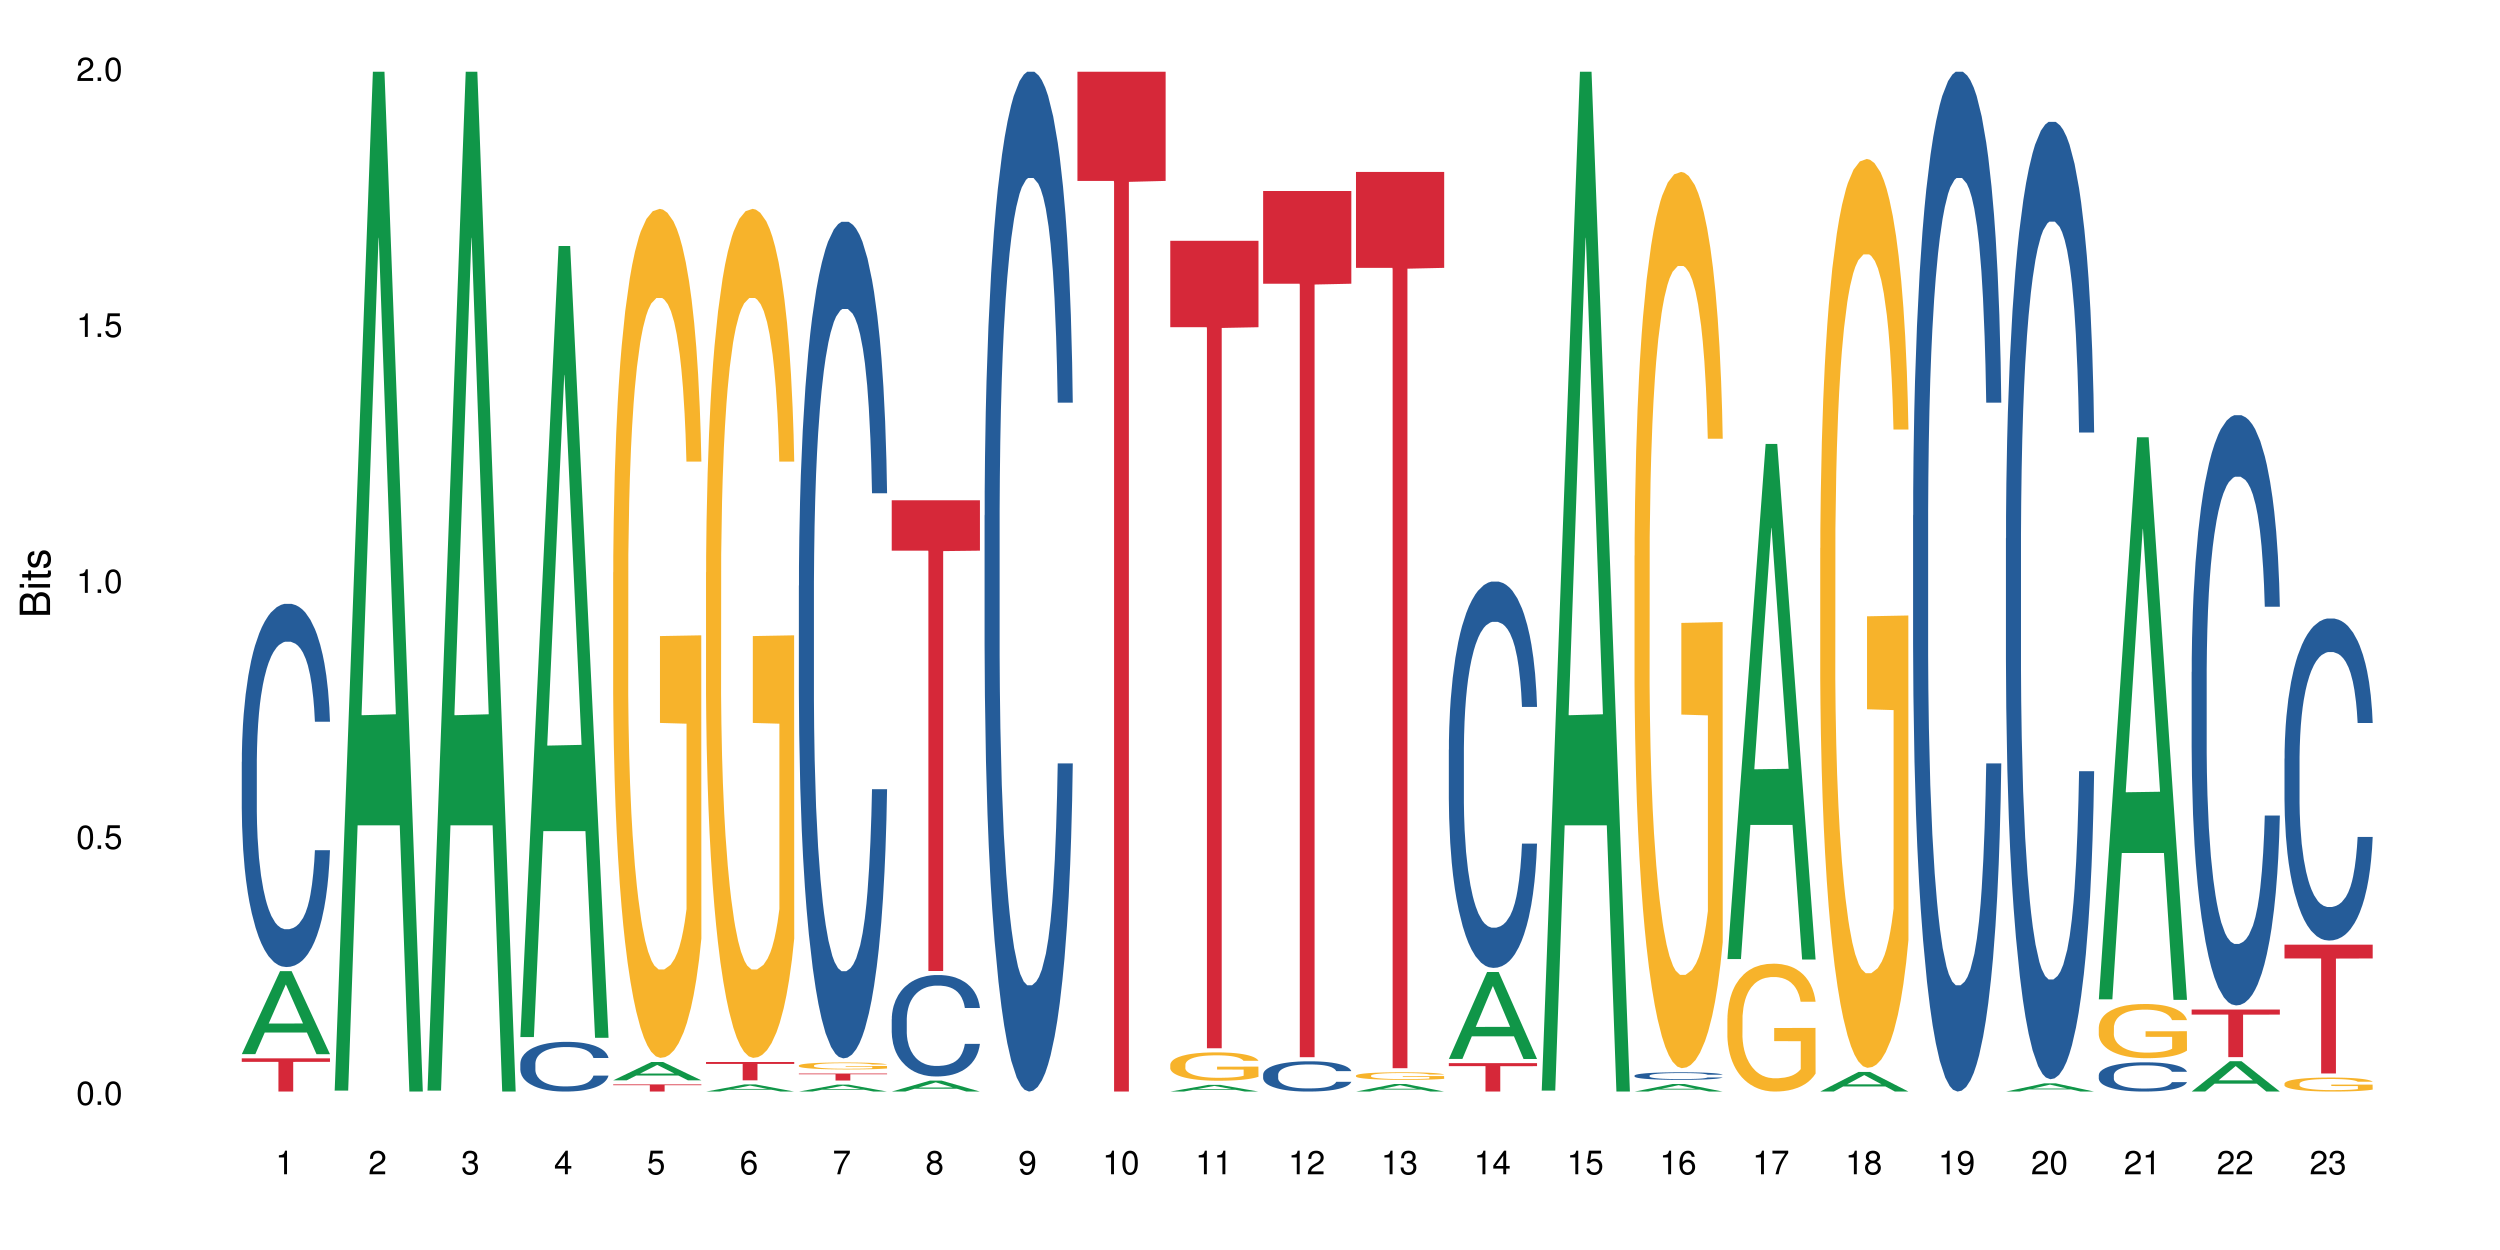 <?xml version="1.0" encoding="UTF-8"?>
<svg xmlns="http://www.w3.org/2000/svg" xmlns:xlink="http://www.w3.org/1999/xlink" width="720pt" height="360pt" viewBox="0 0 720 360" version="1.1">
<defs>
<g>
<symbol overflow="visible" id="glyph0-0">
<path style="stroke:none;" d=""/>
</symbol>
<symbol overflow="visible" id="glyph0-1">
<path style="stroke:none;" d="M 2.641 -6.797 C 2 -6.797 1.422 -6.531 1.078 -6.047 C 0.641 -5.453 0.406 -4.547 0.406 -3.297 C 0.406 -1 1.188 0.219 2.641 0.219 C 4.078 0.219 4.859 -1 4.859 -3.234 C 4.859 -4.562 4.656 -5.438 4.203 -6.047 C 3.844 -6.531 3.281 -6.797 2.641 -6.797 Z M 2.641 -6.047 C 3.547 -6.047 4 -5.125 4 -3.312 C 4 -1.375 3.562 -0.484 2.625 -0.484 C 1.734 -0.484 1.281 -1.422 1.281 -3.281 C 1.281 -5.141 1.734 -6.047 2.641 -6.047 Z M 2.641 -6.047 "/>
</symbol>
<symbol overflow="visible" id="glyph0-2">
<path style="stroke:none;" d="M 1.828 -1 L 0.828 -1 L 0.828 0 L 1.828 0 Z M 1.828 -1 "/>
</symbol>
<symbol overflow="visible" id="glyph0-3">
<path style="stroke:none;" d="M 4.562 -6.797 L 1.062 -6.797 L 0.547 -3.094 L 1.328 -3.094 C 1.719 -3.562 2.047 -3.734 2.578 -3.734 C 3.484 -3.734 4.062 -3.109 4.062 -2.094 C 4.062 -1.125 3.484 -0.531 2.578 -0.531 C 1.828 -0.531 1.375 -0.906 1.188 -1.672 L 0.328 -1.672 C 0.453 -1.109 0.547 -0.844 0.75 -0.594 C 1.125 -0.078 1.828 0.219 2.594 0.219 C 3.969 0.219 4.922 -0.781 4.922 -2.219 C 4.922 -3.562 4.031 -4.484 2.719 -4.484 C 2.25 -4.484 1.859 -4.359 1.469 -4.062 L 1.734 -5.969 L 4.562 -5.969 Z M 4.562 -6.797 "/>
</symbol>
<symbol overflow="visible" id="glyph0-4">
<path style="stroke:none;" d="M 2.484 -4.844 L 2.484 0 L 3.328 0 L 3.328 -6.797 L 2.766 -6.797 C 2.469 -5.75 2.281 -5.609 0.984 -5.453 L 0.984 -4.844 Z M 2.484 -4.844 "/>
</symbol>
<symbol overflow="visible" id="glyph0-5">
<path style="stroke:none;" d="M 4.859 -0.828 L 1.281 -0.828 C 1.359 -1.391 1.672 -1.75 2.5 -2.234 L 3.469 -2.75 C 4.406 -3.266 4.906 -3.969 4.906 -4.812 C 4.906 -5.375 4.672 -5.906 4.266 -6.266 C 3.859 -6.625 3.375 -6.797 2.719 -6.797 C 1.859 -6.797 1.219 -6.5 0.844 -5.922 C 0.609 -5.562 0.5 -5.125 0.484 -4.438 L 1.328 -4.438 C 1.359 -4.906 1.406 -5.188 1.531 -5.406 C 1.75 -5.812 2.188 -6.062 2.703 -6.062 C 3.469 -6.062 4.031 -5.516 4.031 -4.781 C 4.031 -4.25 3.719 -3.797 3.125 -3.438 L 2.234 -2.938 C 0.812 -2.141 0.406 -1.5 0.328 0 L 4.859 0 Z M 4.859 -0.828 "/>
</symbol>
<symbol overflow="visible" id="glyph0-6">
<path style="stroke:none;" d="M 2.125 -3.125 L 2.578 -3.125 C 3.516 -3.125 3.984 -2.703 3.984 -1.891 C 3.984 -1.031 3.469 -0.531 2.578 -0.531 C 1.656 -0.531 1.203 -0.984 1.156 -1.969 L 0.312 -1.969 C 0.344 -1.422 0.438 -1.078 0.609 -0.766 C 0.953 -0.109 1.625 0.219 2.547 0.219 C 3.953 0.219 4.859 -0.609 4.859 -1.906 C 4.859 -2.766 4.516 -3.25 3.703 -3.516 C 4.344 -3.766 4.656 -4.25 4.656 -4.938 C 4.656 -6.109 3.875 -6.797 2.578 -6.797 C 1.203 -6.797 0.484 -6.047 0.453 -4.609 L 1.297 -4.609 C 1.312 -5.016 1.344 -5.25 1.453 -5.453 C 1.641 -5.828 2.062 -6.062 2.594 -6.062 C 3.344 -6.062 3.797 -5.625 3.797 -4.906 C 3.797 -4.422 3.609 -4.141 3.25 -3.984 C 3.016 -3.891 2.719 -3.844 2.125 -3.844 Z M 2.125 -3.125 "/>
</symbol>
<symbol overflow="visible" id="glyph0-7">
<path style="stroke:none;" d="M 3.141 -1.625 L 3.141 0 L 3.984 0 L 3.984 -1.625 L 4.984 -1.625 L 4.984 -2.391 L 3.984 -2.391 L 3.984 -6.797 L 3.359 -6.797 L 0.266 -2.516 L 0.266 -1.625 Z M 3.141 -2.391 L 1 -2.391 L 3.141 -5.359 Z M 3.141 -2.391 "/>
</symbol>
<symbol overflow="visible" id="glyph0-8">
<path style="stroke:none;" d="M 4.781 -5.031 C 4.609 -6.141 3.891 -6.797 2.844 -6.797 C 2.094 -6.797 1.422 -6.438 1.031 -5.828 C 0.609 -5.172 0.406 -4.344 0.406 -3.094 C 0.406 -1.953 0.578 -1.234 0.984 -0.625 C 1.359 -0.078 1.953 0.219 2.703 0.219 C 3.984 0.219 4.922 -0.734 4.922 -2.078 C 4.922 -3.344 4.062 -4.234 2.844 -4.234 C 2.172 -4.234 1.641 -3.969 1.281 -3.469 C 1.281 -5.125 1.828 -6.047 2.797 -6.047 C 3.391 -6.047 3.797 -5.672 3.938 -5.031 Z M 2.734 -3.484 C 3.547 -3.484 4.062 -2.922 4.062 -2 C 4.062 -1.156 3.484 -0.531 2.703 -0.531 C 1.922 -0.531 1.328 -1.188 1.328 -2.047 C 1.328 -2.891 1.906 -3.484 2.734 -3.484 Z M 2.734 -3.484 "/>
</symbol>
<symbol overflow="visible" id="glyph0-9">
<path style="stroke:none;" d="M 4.984 -6.797 L 0.438 -6.797 L 0.438 -5.969 L 4.109 -5.969 C 2.5 -3.656 1.828 -2.234 1.328 0 L 2.219 0 C 2.594 -2.172 3.453 -4.047 4.984 -6.094 Z M 4.984 -6.797 "/>
</symbol>
<symbol overflow="visible" id="glyph0-10">
<path style="stroke:none;" d="M 3.75 -3.578 C 4.453 -4 4.688 -4.344 4.688 -4.984 C 4.688 -6.047 3.844 -6.797 2.641 -6.797 C 1.438 -6.797 0.594 -6.047 0.594 -4.984 C 0.594 -4.359 0.828 -4.016 1.516 -3.578 C 0.734 -3.203 0.359 -2.641 0.359 -1.891 C 0.359 -0.641 1.297 0.219 2.641 0.219 C 3.984 0.219 4.922 -0.641 4.922 -1.875 C 4.922 -2.641 4.531 -3.203 3.75 -3.578 Z M 2.641 -6.047 C 3.359 -6.047 3.812 -5.625 3.812 -4.969 C 3.812 -4.344 3.344 -3.922 2.641 -3.922 C 1.922 -3.922 1.453 -4.344 1.453 -4.984 C 1.453 -5.625 1.922 -6.047 2.641 -6.047 Z M 2.641 -3.203 C 3.484 -3.203 4.062 -2.672 4.062 -1.875 C 4.062 -1.062 3.484 -0.531 2.625 -0.531 C 1.797 -0.531 1.219 -1.078 1.219 -1.875 C 1.219 -2.672 1.797 -3.203 2.641 -3.203 Z M 2.641 -3.203 "/>
</symbol>
<symbol overflow="visible" id="glyph0-11">
<path style="stroke:none;" d="M 0.516 -1.547 C 0.672 -0.438 1.406 0.219 2.438 0.219 C 3.188 0.219 3.859 -0.141 4.266 -0.75 C 4.688 -1.406 4.891 -2.25 4.891 -3.484 C 4.891 -4.625 4.703 -5.359 4.312 -5.953 C 3.938 -6.5 3.344 -6.797 2.594 -6.797 C 1.297 -6.797 0.359 -5.844 0.359 -4.516 C 0.359 -3.25 1.234 -2.344 2.453 -2.344 C 3.094 -2.344 3.562 -2.578 4.016 -3.109 C 4 -1.453 3.469 -0.531 2.5 -0.531 C 1.906 -0.531 1.484 -0.906 1.359 -1.547 Z M 2.578 -6.062 C 3.375 -6.062 3.969 -5.406 3.969 -4.531 C 3.969 -3.688 3.375 -3.094 2.547 -3.094 C 1.734 -3.094 1.234 -3.672 1.234 -4.578 C 1.234 -5.438 1.797 -6.062 2.578 -6.062 Z M 2.578 -6.062 "/>
</symbol>
<symbol overflow="visible" id="glyph1-0">
<path style="stroke:none;" d=""/>
</symbol>
<symbol overflow="visible" id="glyph1-1">
<path style="stroke:none;" d="M 0 -0.953 L 0 -4.891 C 0 -5.719 -0.234 -6.344 -0.734 -6.797 C -1.188 -7.234 -1.812 -7.469 -2.5 -7.469 C -3.547 -7.469 -4.188 -7 -4.625 -5.875 C -4.984 -6.672 -5.641 -7.094 -6.531 -7.094 C -7.156 -7.094 -7.734 -6.859 -8.141 -6.391 C -8.562 -5.938 -8.75 -5.344 -8.75 -4.5 L -8.75 -0.953 Z M -4.984 -2.062 L -7.766 -2.062 L -7.766 -4.219 C -7.766 -4.844 -7.688 -5.203 -7.453 -5.5 C -7.219 -5.812 -6.859 -5.969 -6.375 -5.969 C -5.906 -5.969 -5.531 -5.812 -5.297 -5.5 C -5.062 -5.203 -4.984 -4.844 -4.984 -4.219 Z M -0.984 -2.062 L -4 -2.062 L -4 -4.781 C -4 -5.328 -3.859 -5.688 -3.578 -5.953 C -3.297 -6.219 -2.922 -6.359 -2.484 -6.359 C -2.062 -6.359 -1.688 -6.219 -1.406 -5.953 C -1.109 -5.688 -0.984 -5.328 -0.984 -4.781 Z M -0.984 -2.062 "/>
</symbol>
<symbol overflow="visible" id="glyph1-2">
<path style="stroke:none;" d="M -6.281 -1.797 L -6.281 -0.797 L 0 -0.797 L 0 -1.797 Z M -8.75 -1.797 L -8.75 -0.797 L -7.484 -0.797 L -7.484 -1.797 Z M -8.75 -1.797 "/>
</symbol>
<symbol overflow="visible" id="glyph1-3">
<path style="stroke:none;" d="M -6.281 -3.047 L -6.281 -2.016 L -8.016 -2.016 L -8.016 -1.016 L -6.281 -1.016 L -6.281 -0.172 L -5.469 -0.172 L -5.469 -1.016 L -0.719 -1.016 C -0.078 -1.016 0.281 -1.453 0.281 -2.234 C 0.281 -2.469 0.25 -2.719 0.188 -3.047 L -0.641 -3.047 C -0.609 -2.922 -0.594 -2.766 -0.594 -2.562 C -0.594 -2.141 -0.719 -2.016 -1.156 -2.016 L -5.469 -2.016 L -5.469 -3.047 Z M -6.281 -3.047 "/>
</symbol>
<symbol overflow="visible" id="glyph1-4">
<path style="stroke:none;" d="M -4.531 -5.25 C -5.766 -5.25 -6.469 -4.422 -6.469 -2.969 C -6.469 -1.516 -5.719 -0.562 -4.547 -0.562 C -3.562 -0.562 -3.094 -1.062 -2.734 -2.562 L -2.516 -3.484 C -2.344 -4.188 -2.094 -4.469 -1.625 -4.469 C -1.047 -4.469 -0.641 -3.875 -0.641 -3 C -0.641 -2.453 -0.797 -2 -1.062 -1.75 C -1.25 -1.594 -1.422 -1.531 -1.875 -1.469 L -1.875 -0.406 C -0.422 -0.453 0.281 -1.266 0.281 -2.922 C 0.281 -4.5 -0.5 -5.516 -1.719 -5.516 C -2.656 -5.516 -3.172 -4.984 -3.469 -3.734 L -3.703 -2.766 C -3.891 -1.953 -4.156 -1.609 -4.594 -1.609 C -5.172 -1.609 -5.547 -2.125 -5.547 -2.938 C -5.547 -3.75 -5.203 -4.172 -4.531 -4.203 Z M -4.531 -5.25 "/>
</symbol>
</g>
</defs>
<g id="surface22265">
<rect x="0" y="0" width="720" height="360" style="fill:rgb(100%,100%,100%);fill-opacity:1;stroke:none;"/>
<path style=" stroke:none;fill-rule:nonzero;fill:rgb(6.275%,58.824%,28.235%);fill-opacity:1;" d="M 69.629 303.59 L 69.656 303.566 L 80.648 279.691 L 83.988 279.691 L 95.035 303.613 L 91.152 303.613 L 88.383 297.367 L 76.25 297.367 L 73.539 303.59 L 69.629 303.59 L 77.418 294.785 L 87.27 294.762 L 82.359 283.602 L 82.305 283.578 L 82.25 283.645 L 77.391 294.762 L 77.418 294.785 Z M 69.629 303.59 "/>
<path style=" stroke:none;fill-rule:nonzero;fill:rgb(14.51%,36.078%,60%);fill-opacity:1;" d="M 69.629 219.422 L 69.66 219.328 L 69.66 217.031 L 69.754 213.398 L 69.969 208.809 L 70.188 205.656 L 70.746 200.012 L 71.52 194.562 L 72.324 190.355 L 72.914 187.871 L 73.441 185.957 L 74.648 182.422 L 75.422 180.605 L 76.258 178.98 L 77.281 177.352 L 78.023 176.398 L 79.699 174.867 L 80.938 174.199 L 81.898 173.91 L 83.973 173.91 L 85.211 174.293 L 86.109 174.773 L 87.102 175.535 L 87.938 176.398 L 89.395 178.5 L 90.695 181.176 L 91.285 182.707 L 92.215 185.672 L 92.926 188.539 L 93.422 191.027 L 93.98 194.562 L 94.477 198.867 L 94.848 203.742 L 95.035 207.855 L 90.695 207.855 L 90.48 204.031 L 90.23 201.066 L 89.766 197.145 L 89.301 194.371 L 88.652 191.598 L 88.062 189.781 L 87.258 187.965 L 86.543 186.82 L 85.801 185.957 L 85.09 185.383 L 83.727 184.812 L 82.145 184.812 L 81.559 185.004 L 80.348 185.766 L 79.699 186.438 L 78.77 187.773 L 78.117 189.02 L 77.344 190.93 L 76.816 192.555 L 76.168 195.043 L 75.703 197.242 L 75.176 200.395 L 74.863 202.785 L 74.586 205.465 L 74.34 208.617 L 74.152 211.965 L 74.027 215.504 L 73.965 218.945 L 73.965 233.766 L 74.027 237.207 L 74.184 241.223 L 74.586 247.055 L 75.176 252.125 L 75.855 256.141 L 76.508 259.008 L 76.879 260.348 L 77.375 261.875 L 78.148 263.789 L 79.266 265.699 L 79.914 266.465 L 80.906 267.23 L 81.93 267.613 L 83.293 267.613 L 84.5 267.23 L 85.305 266.754 L 86.141 265.988 L 87.289 264.363 L 88 262.832 L 88.621 261.016 L 89.086 259.199 L 89.395 257.668 L 89.859 254.703 L 90.23 251.453 L 90.512 248.105 L 90.695 244.855 L 95.035 244.855 L 94.848 248.68 L 94.57 252.41 L 94.289 255.184 L 93.855 258.531 L 93.359 261.492 L 92.648 264.84 L 92.059 267.039 L 91.285 269.43 L 90.57 271.246 L 89.797 272.871 L 88.652 274.785 L 87.906 275.738 L 87.102 276.602 L 86.141 277.367 L 84.934 278.035 L 83.633 278.418 L 82.426 278.512 L 81.125 278.32 L 80.164 277.938 L 78.891 277.078 L 77.312 275.355 L 76.168 273.539 L 75.27 271.723 L 74.492 269.812 L 73.625 267.23 L 72.512 263.023 L 71.828 259.773 L 71.363 257.094 L 70.836 253.367 L 70.465 250.02 L 70.031 244.664 L 69.723 237.875 L 69.629 232.617 Z M 69.629 219.422 "/>
<path style=" stroke:none;fill-rule:nonzero;fill:rgb(83.922%,15.686%,22.353%);fill-opacity:1;" d="M 69.629 304.793 L 95.035 304.793 L 95.035 305.816 L 84.445 305.828 L 84.445 314.371 L 80.188 314.371 L 80.188 305.836 L 80.125 305.816 L 69.629 305.816 Z M 69.629 304.793 "/>
<path style=" stroke:none;fill-rule:nonzero;fill:rgb(6.275%,58.824%,28.235%);fill-opacity:1;" d="M 96.371 314.094 L 96.398 313.82 L 107.391 20.664 L 110.727 20.664 L 121.773 314.371 L 117.895 314.371 L 115.125 237.703 L 102.992 237.703 L 100.277 314.094 L 96.371 314.094 L 104.16 205.988 L 114.012 205.711 L 109.098 68.648 L 109.047 68.375 L 108.992 69.199 L 104.133 205.711 L 104.16 205.988 Z M 96.371 314.094 "/>
<path style=" stroke:none;fill-rule:nonzero;fill:rgb(6.275%,58.824%,28.235%);fill-opacity:1;" d="M 123.113 314.094 L 123.137 313.82 L 134.129 20.664 L 137.469 20.664 L 148.516 314.371 L 144.633 314.371 L 141.867 237.703 L 129.734 237.703 L 127.02 314.094 L 123.113 314.094 L 130.902 205.988 L 140.754 205.711 L 135.84 68.648 L 135.785 68.375 L 135.73 69.199 L 130.875 205.711 L 130.902 205.988 Z M 123.113 314.094 "/>
<path style=" stroke:none;fill-rule:nonzero;fill:rgb(6.275%,58.824%,28.235%);fill-opacity:1;" d="M 149.852 298.668 L 149.879 298.453 L 160.871 70.848 L 164.211 70.848 L 175.258 298.883 L 171.375 298.883 L 168.605 239.359 L 156.477 239.359 L 153.762 298.668 L 149.852 298.668 L 157.641 214.734 L 167.496 214.52 L 162.582 108.105 L 162.527 107.891 L 162.473 108.535 L 157.613 214.52 L 157.641 214.734 Z M 149.852 298.668 "/>
<path style=" stroke:none;fill-rule:nonzero;fill:rgb(14.51%,36.078%,60%);fill-opacity:1;" d="M 149.852 306.289 L 149.883 306.273 L 149.883 305.961 L 149.977 305.465 L 150.191 304.836 L 150.41 304.406 L 150.969 303.633 L 151.742 302.887 L 152.547 302.312 L 153.137 301.973 L 153.664 301.711 L 154.871 301.227 L 155.645 300.977 L 156.48 300.758 L 157.504 300.535 L 158.25 300.402 L 159.922 300.195 L 161.16 300.102 L 162.121 300.062 L 164.195 300.062 L 165.438 300.113 L 166.336 300.18 L 167.324 300.285 L 168.16 300.402 L 169.617 300.691 L 170.918 301.059 L 171.508 301.266 L 172.438 301.672 L 173.148 302.062 L 173.645 302.402 L 174.203 302.887 L 174.699 303.477 L 175.07 304.145 L 175.258 304.707 L 170.918 304.707 L 170.703 304.184 L 170.453 303.777 L 169.988 303.242 L 169.523 302.863 L 168.875 302.48 L 168.285 302.234 L 167.48 301.984 L 166.77 301.828 L 166.023 301.711 L 165.312 301.633 L 163.949 301.555 L 162.367 301.555 L 161.781 301.578 L 160.57 301.684 L 159.922 301.777 L 158.992 301.961 L 158.34 302.129 L 157.566 302.391 L 157.039 302.613 L 156.391 302.953 L 155.926 303.254 L 155.398 303.684 L 155.09 304.012 L 154.809 304.379 L 154.562 304.809 L 154.375 305.27 L 154.25 305.75 L 154.191 306.223 L 154.191 308.25 L 154.25 308.723 L 154.406 309.27 L 154.809 310.066 L 155.398 310.762 L 156.078 311.309 L 156.73 311.703 L 157.102 311.887 L 157.598 312.094 L 158.371 312.355 L 159.488 312.617 L 160.137 312.723 L 161.129 312.828 L 162.152 312.879 L 163.516 312.879 L 164.723 312.828 L 165.527 312.762 L 166.363 312.656 L 167.512 312.434 L 168.223 312.227 L 168.844 311.977 L 169.309 311.73 L 169.617 311.52 L 170.082 311.113 L 170.453 310.668 L 170.734 310.211 L 170.918 309.766 L 175.258 309.766 L 175.07 310.289 L 174.793 310.801 L 174.512 311.18 L 174.078 311.637 L 173.582 312.043 L 172.871 312.5 L 172.281 312.801 L 171.508 313.129 L 170.797 313.375 L 170.02 313.598 L 168.875 313.859 L 168.133 313.992 L 167.324 314.109 L 166.363 314.215 L 165.156 314.305 L 163.855 314.359 L 162.648 314.371 L 161.348 314.344 L 160.387 314.293 L 159.117 314.176 L 157.535 313.938 L 156.391 313.691 L 155.492 313.441 L 154.715 313.18 L 153.848 312.828 L 152.734 312.25 L 152.051 311.809 L 151.586 311.441 L 151.062 310.93 L 150.688 310.473 L 150.254 309.742 L 149.945 308.812 L 149.852 308.094 Z M 149.852 306.289 "/>
<path style=" stroke:none;fill-rule:nonzero;fill:rgb(6.275%,58.824%,28.235%);fill-opacity:1;" d="M 176.594 311.133 L 176.621 311.129 L 187.613 305.852 L 190.953 305.852 L 201.996 311.137 L 198.117 311.137 L 195.348 309.758 L 183.215 309.758 L 180.504 311.133 L 176.594 311.133 L 184.383 309.188 L 194.234 309.184 L 189.324 306.715 L 189.27 306.711 L 189.215 306.727 L 184.355 309.184 L 184.383 309.188 Z M 176.594 311.133 "/>
<path style=" stroke:none;fill-rule:nonzero;fill:rgb(96.863%,70.196%,16.863%);fill-opacity:1;" d="M 176.594 164.879 L 176.625 164.656 L 176.625 160.191 L 176.75 150.141 L 177.059 136.297 L 177.461 124.906 L 177.895 115.977 L 178.172 111.285 L 178.637 104.586 L 179.043 99.676 L 180.062 89.625 L 181.363 80.246 L 182.078 76.227 L 182.883 72.43 L 184.027 68.188 L 184.555 66.625 L 186.168 63.051 L 187.996 60.816 L 190.008 60.148 L 190.938 60.371 L 192.207 61.266 L 193.941 63.723 L 194.934 65.953 L 195.707 68.188 L 196.516 71.09 L 197.504 75.559 L 198.434 80.918 L 199.18 86.277 L 199.922 92.977 L 200.543 100.121 L 201.066 107.938 L 201.531 117.316 L 201.812 125.133 L 201.996 132.945 L 197.691 132.945 L 197.445 125.133 L 197.164 119.102 L 196.699 111.734 L 196.234 106.375 L 195.77 102.129 L 194.902 96.324 L 194.16 92.75 L 193.23 89.625 L 192.332 87.617 L 191.309 86.277 L 190.691 85.828 L 189.047 85.828 L 187.562 87.391 L 186.691 89.18 L 186.074 90.965 L 185.207 94.316 L 184.68 96.996 L 184.371 98.781 L 183.441 105.703 L 182.82 111.957 L 182.48 116.199 L 182.047 122.898 L 181.738 128.926 L 181.395 137.859 L 181.211 144.559 L 180.961 159.746 L 180.93 199.941 L 181.023 208.426 L 181.211 217.582 L 181.457 225.621 L 181.828 234.105 L 182.199 240.582 L 182.852 249.293 L 183.41 255.098 L 183.844 258.895 L 184.68 264.922 L 185.02 266.934 L 185.824 270.953 L 186.664 274.078 L 187.684 276.758 L 188.461 278.098 L 189.699 279.215 L 191.277 279.215 L 193.137 277.875 L 194.316 276.09 L 195.121 274.301 L 195.648 272.738 L 196.297 270.281 L 196.762 268.051 L 197.195 265.594 L 197.723 261.797 L 197.723 208.426 L 190.07 208.203 L 190.07 183.191 L 201.965 182.969 L 201.996 270.281 L 201.348 276.312 L 200.543 282.117 L 199.766 286.582 L 198.961 290.379 L 197.816 294.621 L 196.887 297.301 L 195.461 300.43 L 194.16 302.438 L 192.797 303.777 L 191.59 304.449 L 190.164 304.672 L 188.895 304.227 L 187.531 302.887 L 186.445 301.098 L 185.453 298.867 L 184.461 295.961 L 183.223 291.273 L 182.418 287.477 L 181.582 282.789 L 180.746 277.203 L 180 271.176 L 179.504 266.484 L 179.012 261.125 L 178.484 254.426 L 177.988 246.836 L 177.617 239.914 L 177.273 232.098 L 177.027 224.727 L 176.781 214.68 L 176.656 206.641 L 176.594 199.715 Z M 176.594 164.879 "/>
<path style=" stroke:none;fill-rule:nonzero;fill:rgb(83.922%,15.686%,22.353%);fill-opacity:1;" d="M 176.594 312.316 L 201.996 312.316 L 201.996 312.535 L 191.41 312.539 L 191.41 314.371 L 187.148 314.371 L 187.148 312.539 L 187.09 312.535 L 176.594 312.535 Z M 176.594 312.316 "/>
<path style=" stroke:none;fill-rule:nonzero;fill:rgb(6.275%,58.824%,28.235%);fill-opacity:1;" d="M 203.336 314.367 L 203.363 314.367 L 214.355 312.316 L 217.691 312.316 L 228.738 314.371 L 224.859 314.371 L 222.09 313.836 L 209.957 313.836 L 207.242 314.367 L 203.336 314.367 L 211.125 313.613 L 220.977 313.609 L 216.062 312.652 L 216.008 312.652 L 215.957 312.656 L 211.098 313.609 L 211.125 313.613 Z M 203.336 314.367 "/>
<path style=" stroke:none;fill-rule:nonzero;fill:rgb(96.863%,70.196%,16.863%);fill-opacity:1;" d="M 203.336 164.879 L 203.367 164.656 L 203.367 160.191 L 203.488 150.141 L 203.801 136.297 L 204.203 124.906 L 204.637 115.977 L 204.914 111.285 L 205.379 104.586 L 205.781 99.676 L 206.805 89.625 L 208.105 80.246 L 208.816 76.227 L 209.625 72.43 L 210.77 68.188 L 211.297 66.625 L 212.906 63.051 L 214.734 60.816 L 216.75 60.148 L 217.68 60.371 L 218.949 61.266 L 220.684 63.723 L 221.676 65.953 L 222.449 68.188 L 223.254 71.09 L 224.246 75.559 L 225.176 80.918 L 225.918 86.277 L 226.664 92.977 L 227.281 100.121 L 227.809 107.938 L 228.273 117.316 L 228.555 125.133 L 228.738 132.945 L 224.434 132.945 L 224.184 125.133 L 223.906 119.102 L 223.441 111.734 L 222.977 106.375 L 222.512 102.129 L 221.645 96.324 L 220.902 92.75 L 219.973 89.625 L 219.074 87.617 L 218.051 86.277 L 217.43 85.828 L 215.789 85.828 L 214.301 87.391 L 213.434 89.18 L 212.816 90.965 L 211.949 94.316 L 211.422 96.996 L 211.109 98.781 L 210.18 105.703 L 209.562 111.957 L 209.223 116.199 L 208.789 122.898 L 208.477 128.926 L 208.137 137.859 L 207.949 144.559 L 207.703 159.746 L 207.672 199.941 L 207.766 208.426 L 207.949 217.582 L 208.199 225.621 L 208.57 234.105 L 208.941 240.582 L 209.594 249.293 L 210.152 255.098 L 210.586 258.895 L 211.422 264.922 L 211.762 266.934 L 212.566 270.953 L 213.402 274.078 L 214.426 276.758 L 215.199 278.098 L 216.441 279.215 L 218.02 279.215 L 219.879 277.875 L 221.055 276.09 L 221.859 274.301 L 222.387 272.738 L 223.039 270.281 L 223.504 268.051 L 223.938 265.594 L 224.465 261.797 L 224.465 208.426 L 216.812 208.203 L 216.812 183.191 L 228.707 182.969 L 228.738 270.281 L 228.09 276.312 L 227.281 282.117 L 226.508 286.582 L 225.703 290.379 L 224.555 294.621 L 223.629 297.301 L 222.203 300.43 L 220.902 302.438 L 219.539 303.777 L 218.328 304.449 L 216.902 304.672 L 215.633 304.227 L 214.27 302.887 L 213.188 301.098 L 212.195 298.867 L 211.203 295.961 L 209.965 291.273 L 209.16 287.477 L 208.324 282.789 L 207.484 277.203 L 206.742 271.176 L 206.246 266.484 L 205.75 261.125 L 205.223 254.426 L 204.73 246.836 L 204.355 239.914 L 204.016 232.098 L 203.77 224.727 L 203.52 214.68 L 203.398 206.641 L 203.336 199.715 Z M 203.336 164.879 "/>
<path style=" stroke:none;fill-rule:nonzero;fill:rgb(83.922%,15.686%,22.353%);fill-opacity:1;" d="M 203.336 305.852 L 228.738 305.852 L 228.738 306.418 L 218.152 306.422 L 218.152 311.137 L 213.891 311.137 L 213.891 306.426 L 213.828 306.418 L 203.336 306.418 Z M 203.336 305.852 "/>
<path style=" stroke:none;fill-rule:nonzero;fill:rgb(6.275%,58.824%,28.235%);fill-opacity:1;" d="M 230.074 314.367 L 230.102 314.367 L 241.094 312.363 L 244.434 312.363 L 255.48 314.371 L 251.598 314.371 L 248.832 313.848 L 236.699 313.848 L 233.984 314.367 L 230.074 314.367 L 237.867 313.629 L 247.719 313.629 L 242.805 312.691 L 242.75 312.691 L 242.695 312.695 L 237.84 313.629 L 237.867 313.629 Z M 230.074 314.367 "/>
<path style=" stroke:none;fill-rule:nonzero;fill:rgb(14.51%,36.078%,60%);fill-opacity:1;" d="M 230.074 168.711 L 230.105 168.492 L 230.105 163.207 L 230.199 154.836 L 230.418 144.266 L 230.633 136.996 L 231.191 124.004 L 231.965 111.449 L 232.77 101.762 L 233.359 96.035 L 233.887 91.629 L 235.094 83.48 L 235.871 79.297 L 236.707 75.555 L 237.727 71.809 L 238.473 69.605 L 240.145 66.082 L 241.383 64.543 L 242.344 63.883 L 244.418 63.883 L 245.66 64.762 L 246.559 65.863 L 247.547 67.625 L 248.387 69.605 L 249.84 74.453 L 251.141 80.617 L 251.73 84.141 L 252.66 90.969 L 253.375 97.578 L 253.867 103.301 L 254.426 111.449 L 254.922 121.363 L 255.293 132.594 L 255.48 142.062 L 251.141 142.062 L 250.926 133.254 L 250.68 126.426 L 250.215 117.398 L 249.75 111.012 L 249.098 104.625 L 248.508 100.438 L 247.703 96.254 L 246.992 93.613 L 246.246 91.629 L 245.535 90.309 L 244.172 88.988 L 242.594 88.988 L 242.004 89.43 L 240.797 91.191 L 240.145 92.73 L 239.215 95.816 L 238.566 98.676 L 237.789 103.082 L 237.262 106.824 L 236.613 112.551 L 236.148 117.617 L 235.621 124.887 L 235.312 130.391 L 235.031 136.559 L 234.785 143.824 L 234.598 151.531 L 234.477 159.68 L 234.414 167.609 L 234.414 201.746 L 234.477 209.676 L 234.629 218.922 L 235.031 232.359 L 235.621 244.031 L 236.305 253.281 L 236.953 259.887 L 237.324 262.969 L 237.82 266.492 L 238.594 270.898 L 239.711 275.301 L 240.363 277.066 L 241.352 278.828 L 242.375 279.707 L 243.738 279.707 L 244.945 278.828 L 245.75 277.727 L 246.59 275.965 L 247.734 272.219 L 248.445 268.695 L 249.066 264.512 L 249.531 260.328 L 249.84 256.805 L 250.305 249.977 L 250.68 242.488 L 250.957 234.781 L 251.141 227.293 L 255.48 227.293 L 255.293 236.102 L 255.016 244.691 L 254.734 251.078 L 254.301 258.785 L 253.809 265.613 L 253.094 273.32 L 252.504 278.387 L 251.73 283.891 L 251.02 288.074 L 250.242 291.82 L 249.098 296.223 L 248.355 298.426 L 247.547 300.41 L 246.59 302.172 L 245.379 303.711 L 244.078 304.594 L 242.871 304.812 L 241.57 304.375 L 240.609 303.492 L 239.34 301.512 L 237.758 297.547 L 236.613 293.363 L 235.715 289.176 L 234.941 284.773 L 234.074 278.828 L 232.957 269.137 L 232.277 261.648 L 231.812 255.48 L 231.285 246.895 L 230.914 239.184 L 230.48 226.852 L 230.168 211.215 L 230.074 199.102 Z M 230.074 168.711 "/>
<path style=" stroke:none;fill-rule:nonzero;fill:rgb(96.863%,70.196%,16.863%);fill-opacity:1;" d="M 230.074 306.852 L 230.105 306.852 L 230.105 306.812 L 230.23 306.73 L 230.539 306.617 L 230.941 306.523 L 231.379 306.449 L 231.656 306.414 L 232.121 306.359 L 232.523 306.316 L 233.547 306.234 L 234.848 306.156 L 235.559 306.125 L 236.363 306.094 L 237.512 306.059 L 238.039 306.047 L 239.648 306.016 L 241.477 306 L 243.492 305.992 L 244.418 305.996 L 245.691 306.004 L 247.426 306.023 L 248.418 306.039 L 249.191 306.059 L 249.996 306.082 L 250.988 306.121 L 251.918 306.164 L 252.66 306.207 L 253.402 306.262 L 254.023 306.32 L 254.551 306.387 L 255.016 306.461 L 255.293 306.527 L 255.48 306.59 L 251.172 306.59 L 250.926 306.527 L 250.648 306.477 L 250.184 306.418 L 249.719 306.371 L 249.254 306.336 L 248.387 306.289 L 247.641 306.262 L 246.711 306.234 L 245.812 306.219 L 244.793 306.207 L 244.172 306.203 L 242.531 306.203 L 241.043 306.215 L 240.176 306.23 L 239.555 306.246 L 238.688 306.273 L 238.16 306.297 L 237.852 306.309 L 236.922 306.367 L 236.305 306.418 L 235.961 306.453 L 235.527 306.508 L 235.219 306.559 L 234.879 306.629 L 234.691 306.688 L 234.445 306.809 L 234.414 307.141 L 234.508 307.211 L 234.691 307.285 L 234.941 307.352 L 235.312 307.422 L 235.684 307.473 L 236.332 307.547 L 236.891 307.594 L 237.324 307.625 L 238.16 307.672 L 238.504 307.691 L 239.309 307.723 L 240.145 307.75 L 241.168 307.77 L 241.941 307.781 L 243.18 307.789 L 244.762 307.789 L 246.621 307.781 L 247.797 307.766 L 248.602 307.75 L 249.129 307.738 L 249.781 307.719 L 250.242 307.699 L 250.68 307.68 L 251.203 307.648 L 251.203 307.211 L 243.551 307.207 L 243.551 307.004 L 255.449 307 L 255.48 307.719 L 254.828 307.766 L 254.023 307.812 L 253.25 307.852 L 252.445 307.883 L 251.297 307.918 L 250.367 307.938 L 248.941 307.965 L 247.641 307.98 L 246.277 307.992 L 245.07 307.996 L 243.645 308 L 242.375 307.996 L 241.012 307.984 L 239.926 307.969 L 238.938 307.953 L 237.945 307.93 L 236.707 307.891 L 235.898 307.859 L 235.062 307.82 L 234.227 307.773 L 233.484 307.723 L 232.988 307.688 L 232.492 307.641 L 231.965 307.586 L 231.469 307.523 L 231.098 307.469 L 230.758 307.402 L 230.508 307.344 L 230.262 307.262 L 230.137 307.195 L 230.074 307.137 Z M 230.074 306.852 "/>
<path style=" stroke:none;fill-rule:nonzero;fill:rgb(83.922%,15.686%,22.353%);fill-opacity:1;" d="M 230.074 309.18 L 255.48 309.18 L 255.48 309.395 L 244.891 309.395 L 244.891 311.184 L 240.633 311.184 L 240.633 309.398 L 240.57 309.395 L 230.074 309.395 Z M 230.074 309.18 "/>
<path style=" stroke:none;fill-rule:nonzero;fill:rgb(6.275%,58.824%,28.235%);fill-opacity:1;" d="M 256.816 314.367 L 256.844 314.363 L 267.836 311.211 L 271.176 311.211 L 282.223 314.371 L 278.34 314.371 L 275.57 313.547 L 263.438 313.547 L 260.727 314.367 L 256.816 314.367 L 264.605 313.203 L 274.457 313.199 L 269.547 311.727 L 269.492 311.723 L 269.438 311.73 L 264.578 313.199 L 264.605 313.203 Z M 256.816 314.367 "/>
<path style=" stroke:none;fill-rule:nonzero;fill:rgb(14.51%,36.078%,60%);fill-opacity:1;" d="M 256.816 293.531 L 256.848 293.504 L 256.848 292.863 L 256.941 291.848 L 257.156 290.566 L 257.375 289.688 L 257.934 288.109 L 258.707 286.59 L 259.512 285.414 L 260.102 284.719 L 260.629 284.188 L 261.836 283.199 L 262.609 282.691 L 263.445 282.238 L 264.469 281.785 L 265.211 281.516 L 266.887 281.09 L 268.125 280.902 L 269.086 280.82 L 271.16 280.82 L 272.398 280.93 L 273.297 281.062 L 274.289 281.277 L 275.125 281.516 L 276.582 282.105 L 277.883 282.852 L 278.473 283.277 L 279.402 284.105 L 280.113 284.906 L 280.609 285.602 L 281.168 286.59 L 281.664 287.789 L 282.035 289.152 L 282.223 290.301 L 277.883 290.301 L 277.668 289.23 L 277.418 288.406 L 276.953 287.309 L 276.488 286.535 L 275.84 285.762 L 275.25 285.254 L 274.445 284.746 L 273.73 284.426 L 272.988 284.188 L 272.277 284.027 L 270.914 283.867 L 269.332 283.867 L 268.746 283.918 L 267.535 284.133 L 266.887 284.32 L 265.957 284.695 L 265.305 285.039 L 264.531 285.574 L 264.004 286.027 L 263.355 286.723 L 262.891 287.336 L 262.363 288.219 L 262.051 288.887 L 261.773 289.633 L 261.527 290.512 L 261.34 291.449 L 261.215 292.438 L 261.152 293.398 L 261.152 297.535 L 261.215 298.496 L 261.371 299.617 L 261.773 301.246 L 262.363 302.66 L 263.043 303.781 L 263.695 304.582 L 264.066 304.957 L 264.562 305.383 L 265.336 305.918 L 266.453 306.453 L 267.102 306.664 L 268.094 306.879 L 269.117 306.984 L 270.48 306.984 L 271.688 306.879 L 272.492 306.746 L 273.328 306.531 L 274.477 306.078 L 275.188 305.652 L 275.809 305.145 L 276.273 304.637 L 276.582 304.211 L 277.047 303.383 L 277.418 302.473 L 277.699 301.539 L 277.883 300.633 L 282.223 300.633 L 282.035 301.699 L 281.758 302.742 L 281.477 303.516 L 281.043 304.449 L 280.547 305.277 L 279.836 306.211 L 279.246 306.824 L 278.473 307.492 L 277.758 308 L 276.984 308.453 L 275.84 308.988 L 275.094 309.254 L 274.289 309.496 L 273.328 309.711 L 272.121 309.895 L 270.82 310.004 L 269.613 310.031 L 268.312 309.977 L 267.352 309.871 L 266.078 309.629 L 264.5 309.148 L 263.355 308.641 L 262.457 308.133 L 261.68 307.602 L 260.812 306.879 L 259.699 305.703 L 259.016 304.797 L 258.551 304.051 L 258.023 303.008 L 257.652 302.074 L 257.219 300.578 L 256.91 298.684 L 256.816 297.215 Z M 256.816 293.531 "/>
<path style=" stroke:none;fill-rule:nonzero;fill:rgb(83.922%,15.686%,22.353%);fill-opacity:1;" d="M 256.816 144.082 L 282.223 144.082 L 282.223 158.59 L 271.633 158.719 L 271.633 279.645 L 267.375 279.645 L 267.375 158.848 L 267.312 158.59 L 256.816 158.59 Z M 256.816 144.082 "/>
<path style=" stroke:none;fill-rule:nonzero;fill:rgb(14.51%,36.078%,60%);fill-opacity:1;" d="M 283.559 148.457 L 283.59 148.188 L 283.59 141.742 L 283.684 131.543 L 283.898 118.656 L 284.117 109.797 L 284.672 93.957 L 285.449 78.652 L 286.254 66.84 L 286.844 59.859 L 287.367 54.492 L 288.578 44.559 L 289.352 39.457 L 290.188 34.891 L 291.211 30.328 L 291.953 27.645 L 293.625 23.348 L 294.867 21.469 L 295.828 20.664 L 297.902 20.664 L 299.141 21.738 L 300.039 23.078 L 301.031 25.227 L 301.867 27.645 L 303.324 33.551 L 304.625 41.066 L 305.215 45.363 L 306.145 53.684 L 306.855 61.738 L 307.352 68.719 L 307.91 78.652 L 308.406 90.734 L 308.777 104.426 L 308.961 115.969 L 304.625 115.969 L 304.406 105.23 L 304.16 96.91 L 303.695 85.902 L 303.23 78.117 L 302.578 70.332 L 301.992 65.23 L 301.188 60.129 L 300.473 56.906 L 299.73 54.492 L 299.016 52.879 L 297.652 51.27 L 296.074 51.27 L 295.484 51.805 L 294.277 53.953 L 293.625 55.832 L 292.695 59.59 L 292.047 63.082 L 291.273 68.449 L 290.746 73.016 L 290.094 79.996 L 289.629 86.172 L 289.102 95.031 L 288.793 101.742 L 288.516 109.258 L 288.266 118.117 L 288.082 127.516 L 287.957 137.449 L 287.895 147.113 L 287.895 188.727 L 287.957 198.391 L 288.113 209.668 L 288.516 226.043 L 289.102 240.273 L 289.785 251.547 L 290.438 259.602 L 290.809 263.359 L 291.305 267.656 L 292.078 273.027 L 293.191 278.395 L 293.844 280.543 L 294.836 282.691 L 295.855 283.766 L 297.219 283.766 L 298.43 282.691 L 299.234 281.348 L 300.07 279.199 L 301.219 274.637 L 301.93 270.34 L 302.551 265.242 L 303.016 260.141 L 303.324 255.844 L 303.789 247.52 L 304.16 238.395 L 304.438 228.996 L 304.625 219.867 L 308.961 219.867 L 308.777 230.609 L 308.496 241.078 L 308.219 248.863 L 307.785 258.262 L 307.289 266.582 L 306.578 275.98 L 305.988 282.152 L 305.215 288.867 L 304.5 293.969 L 303.727 298.531 L 302.578 303.898 L 301.836 306.586 L 301.031 309 L 300.07 311.148 L 298.863 313.027 L 297.562 314.102 L 296.352 314.371 L 295.051 313.832 L 294.09 312.762 L 292.82 310.344 L 291.242 305.512 L 290.094 300.41 L 289.195 295.309 L 288.422 289.941 L 287.555 282.691 L 286.438 270.879 L 285.758 261.75 L 285.293 254.234 L 284.766 243.762 L 284.395 234.367 L 283.961 219.332 L 283.652 200.27 L 283.559 185.504 Z M 283.559 148.457 "/>
<path style=" stroke:none;fill-rule:nonzero;fill:rgb(83.922%,15.686%,22.353%);fill-opacity:1;" d="M 310.301 20.664 L 335.703 20.664 L 335.703 52.102 L 325.117 52.379 L 325.117 314.371 L 320.855 314.371 L 320.855 52.652 L 320.793 52.102 L 310.301 52.102 Z M 310.301 20.664 "/>
<path style=" stroke:none;fill-rule:nonzero;fill:rgb(6.275%,58.824%,28.235%);fill-opacity:1;" d="M 337.039 314.367 L 337.066 314.367 L 348.059 312.434 L 351.398 312.434 L 362.445 314.371 L 358.562 314.371 L 355.793 313.863 L 343.664 313.863 L 340.949 314.367 L 337.039 314.367 L 344.828 313.656 L 354.684 313.652 L 349.77 312.75 L 349.715 312.75 L 349.66 312.754 L 344.801 313.652 L 344.828 313.656 Z M 337.039 314.367 "/>
<path style=" stroke:none;fill-rule:nonzero;fill:rgb(96.863%,70.196%,16.863%);fill-opacity:1;" d="M 337.039 306.582 L 337.07 306.574 L 337.07 306.426 L 337.195 306.09 L 337.504 305.629 L 337.906 305.246 L 338.34 304.949 L 338.621 304.793 L 339.086 304.57 L 339.488 304.406 L 340.512 304.07 L 341.812 303.754 L 342.523 303.621 L 343.328 303.496 L 344.477 303.352 L 345.004 303.301 L 346.613 303.18 L 348.441 303.105 L 350.453 303.086 L 351.383 303.09 L 352.652 303.121 L 354.391 303.203 L 355.379 303.277 L 356.156 303.352 L 356.961 303.449 L 357.953 303.598 L 358.883 303.777 L 359.625 303.957 L 360.367 304.18 L 360.988 304.418 L 361.516 304.68 L 361.98 304.992 L 362.258 305.254 L 362.445 305.516 L 358.137 305.516 L 357.891 305.254 L 357.609 305.055 L 357.145 304.809 L 356.684 304.629 L 356.219 304.488 L 355.348 304.293 L 354.605 304.172 L 353.676 304.07 L 352.777 304 L 351.754 303.957 L 351.137 303.941 L 349.496 303.941 L 348.008 303.996 L 347.141 304.055 L 346.52 304.113 L 345.652 304.227 L 345.125 304.316 L 344.816 304.375 L 343.887 304.605 L 343.266 304.816 L 342.926 304.957 L 342.492 305.18 L 342.184 305.383 L 341.844 305.68 L 341.656 305.906 L 341.41 306.41 L 341.379 307.754 L 341.469 308.039 L 341.656 308.344 L 341.902 308.613 L 342.277 308.895 L 342.648 309.113 L 343.297 309.402 L 343.855 309.598 L 344.289 309.723 L 345.125 309.926 L 345.469 309.992 L 346.273 310.129 L 347.109 310.23 L 348.133 310.32 L 348.906 310.367 L 350.145 310.402 L 351.727 310.402 L 353.582 310.359 L 354.762 310.301 L 355.566 310.238 L 356.094 310.188 L 356.742 310.105 L 357.207 310.031 L 357.641 309.949 L 358.168 309.82 L 358.168 308.039 L 350.516 308.031 L 350.516 307.195 L 362.414 307.188 L 362.445 310.105 L 361.793 310.305 L 360.988 310.5 L 360.215 310.648 L 359.406 310.777 L 358.262 310.918 L 357.332 311.008 L 355.906 311.113 L 354.605 311.18 L 353.242 311.223 L 352.035 311.246 L 350.609 311.254 L 349.34 311.238 L 347.977 311.195 L 346.891 311.133 L 345.902 311.059 L 344.91 310.965 L 343.672 310.805 L 342.863 310.68 L 342.027 310.523 L 341.191 310.336 L 340.449 310.137 L 339.953 309.977 L 339.457 309.801 L 338.93 309.574 L 338.434 309.32 L 338.062 309.09 L 337.723 308.828 L 337.473 308.582 L 337.227 308.246 L 337.102 307.98 L 337.039 307.746 Z M 337.039 306.582 "/>
<path style=" stroke:none;fill-rule:nonzero;fill:rgb(83.922%,15.686%,22.353%);fill-opacity:1;" d="M 337.039 69.344 L 362.445 69.344 L 362.445 94.238 L 351.855 94.453 L 351.855 301.906 L 347.598 301.906 L 347.598 94.672 L 347.535 94.238 L 337.039 94.238 Z M 337.039 69.344 "/>
<path style=" stroke:none;fill-rule:nonzero;fill:rgb(14.51%,36.078%,60%);fill-opacity:1;" d="M 363.781 309.449 L 363.812 309.441 L 363.812 309.25 L 363.906 308.945 L 364.121 308.562 L 364.34 308.301 L 364.895 307.832 L 365.672 307.375 L 366.477 307.027 L 367.066 306.82 L 367.59 306.66 L 368.801 306.363 L 369.574 306.215 L 370.41 306.078 L 371.434 305.941 L 372.176 305.863 L 373.852 305.734 L 375.09 305.68 L 376.051 305.656 L 378.125 305.656 L 379.363 305.688 L 380.262 305.727 L 381.254 305.793 L 382.09 305.863 L 383.547 306.039 L 384.848 306.262 L 385.438 306.391 L 386.367 306.637 L 387.078 306.875 L 387.574 307.082 L 388.133 307.375 L 388.629 307.734 L 389 308.141 L 389.184 308.484 L 384.848 308.484 L 384.633 308.164 L 384.383 307.918 L 383.918 307.594 L 383.453 307.359 L 382.805 307.129 L 382.215 306.977 L 381.41 306.828 L 380.695 306.73 L 379.953 306.66 L 379.242 306.613 L 377.879 306.562 L 376.297 306.562 L 375.707 306.582 L 374.5 306.645 L 373.852 306.699 L 372.922 306.812 L 372.27 306.914 L 371.496 307.074 L 370.969 307.211 L 370.316 307.418 L 369.852 307.602 L 369.328 307.863 L 369.016 308.062 L 368.738 308.285 L 368.488 308.547 L 368.305 308.828 L 368.18 309.121 L 368.117 309.406 L 368.117 310.645 L 368.18 310.93 L 368.336 311.266 L 368.738 311.75 L 369.328 312.172 L 370.008 312.508 L 370.66 312.746 L 371.031 312.855 L 371.527 312.984 L 372.301 313.145 L 373.418 313.305 L 374.066 313.367 L 375.059 313.43 L 376.082 313.461 L 377.445 313.461 L 378.652 313.43 L 379.457 313.391 L 380.293 313.328 L 381.441 313.191 L 382.152 313.062 L 382.773 312.914 L 383.238 312.762 L 383.547 312.633 L 384.012 312.387 L 384.383 312.117 L 384.66 311.836 L 384.848 311.566 L 389.184 311.566 L 389 311.887 L 388.719 312.195 L 388.441 312.426 L 388.008 312.707 L 387.512 312.953 L 386.801 313.23 L 386.211 313.414 L 385.438 313.613 L 384.723 313.766 L 383.949 313.902 L 382.805 314.059 L 382.059 314.141 L 381.254 314.211 L 380.293 314.273 L 379.086 314.332 L 377.785 314.363 L 376.574 314.371 L 375.273 314.355 L 374.316 314.324 L 373.043 314.25 L 371.465 314.109 L 370.316 313.957 L 369.418 313.805 L 368.645 313.645 L 367.777 313.43 L 366.664 313.082 L 365.98 312.809 L 365.516 312.586 L 364.988 312.277 L 364.617 311.996 L 364.184 311.551 L 363.875 310.984 L 363.781 310.547 Z M 363.781 309.449 "/>
<path style=" stroke:none;fill-rule:nonzero;fill:rgb(83.922%,15.686%,22.353%);fill-opacity:1;" d="M 363.781 55.008 L 389.184 55.008 L 389.184 81.711 L 378.598 81.945 L 378.598 304.477 L 374.34 304.477 L 374.34 82.18 L 374.277 81.711 L 363.781 81.711 Z M 363.781 55.008 "/>
<path style=" stroke:none;fill-rule:nonzero;fill:rgb(6.275%,58.824%,28.235%);fill-opacity:1;" d="M 390.523 314.367 L 390.551 314.367 L 401.543 312.184 L 404.879 312.184 L 415.926 314.371 L 412.047 314.371 L 409.277 313.801 L 397.145 313.801 L 394.43 314.367 L 390.523 314.367 L 398.312 313.562 L 408.164 313.562 L 403.25 312.539 L 403.195 312.539 L 403.145 312.543 L 398.285 313.562 L 398.312 313.562 Z M 390.523 314.367 "/>
<path style=" stroke:none;fill-rule:nonzero;fill:rgb(96.863%,70.196%,16.863%);fill-opacity:1;" d="M 390.523 309.754 L 390.555 309.75 L 390.555 309.711 L 390.676 309.621 L 390.988 309.496 L 391.391 309.395 L 391.824 309.316 L 392.102 309.273 L 392.566 309.211 L 392.969 309.168 L 393.992 309.078 L 395.293 308.996 L 396.004 308.957 L 396.812 308.926 L 397.957 308.887 L 398.484 308.871 L 400.094 308.84 L 401.922 308.82 L 403.938 308.816 L 404.867 308.816 L 406.137 308.824 L 407.871 308.848 L 408.863 308.867 L 409.637 308.887 L 410.441 308.914 L 411.434 308.953 L 412.363 309 L 413.105 309.047 L 413.852 309.109 L 414.469 309.172 L 414.996 309.242 L 415.461 309.328 L 415.742 309.398 L 415.926 309.465 L 411.621 309.465 L 411.371 309.398 L 411.094 309.344 L 410.629 309.277 L 410.164 309.23 L 409.699 309.191 L 408.832 309.141 L 408.09 309.105 L 407.16 309.078 L 406.262 309.062 L 405.238 309.047 L 404.617 309.043 L 402.977 309.043 L 401.488 309.059 L 400.621 309.074 L 400.004 309.09 L 399.137 309.121 L 398.609 309.145 L 398.297 309.16 L 397.367 309.223 L 396.75 309.277 L 396.41 309.316 L 395.977 309.375 L 395.664 309.43 L 395.324 309.512 L 395.137 309.57 L 394.891 309.707 L 394.859 310.066 L 394.953 310.141 L 395.137 310.223 L 395.387 310.297 L 395.758 310.371 L 396.129 310.43 L 396.781 310.508 L 397.34 310.559 L 397.773 310.594 L 398.609 310.648 L 398.949 310.664 L 399.754 310.703 L 400.59 310.73 L 401.613 310.754 L 402.387 310.766 L 403.629 310.773 L 405.207 310.773 L 407.066 310.762 L 408.242 310.746 L 409.047 310.73 L 409.574 310.719 L 410.227 310.695 L 410.691 310.676 L 411.125 310.652 L 411.652 310.621 L 411.652 310.141 L 404 310.141 L 404 309.918 L 415.895 309.914 L 415.926 310.695 L 415.277 310.75 L 414.469 310.801 L 413.695 310.84 L 412.891 310.875 L 411.742 310.914 L 410.816 310.938 L 409.391 310.965 L 408.09 310.984 L 406.727 310.996 L 405.516 311 L 404.09 311.004 L 402.82 311 L 401.457 310.988 L 400.375 310.973 L 398.391 310.926 L 397.152 310.883 L 396.348 310.848 L 395.512 310.809 L 394.672 310.758 L 393.93 310.703 L 393.434 310.66 L 392.938 310.613 L 392.41 310.555 L 391.918 310.484 L 391.543 310.422 L 391.203 310.355 L 390.957 310.289 L 390.707 310.199 L 390.586 310.125 L 390.523 310.062 Z M 390.523 309.754 "/>
<path style=" stroke:none;fill-rule:nonzero;fill:rgb(83.922%,15.686%,22.353%);fill-opacity:1;" d="M 390.523 49.512 L 415.926 49.512 L 415.926 77.141 L 405.34 77.383 L 405.34 307.637 L 401.078 307.637 L 401.078 77.625 L 401.016 77.141 L 390.523 77.141 Z M 390.523 49.512 "/>
<path style=" stroke:none;fill-rule:nonzero;fill:rgb(6.275%,58.824%,28.235%);fill-opacity:1;" d="M 417.262 304.977 L 417.289 304.953 L 428.281 279.941 L 431.621 279.941 L 442.668 305 L 438.785 305 L 436.02 298.461 L 423.887 298.461 L 421.172 304.977 L 417.262 304.977 L 425.055 295.754 L 434.906 295.73 L 429.992 284.035 L 429.938 284.012 L 429.883 284.082 L 425.027 295.73 L 425.055 295.754 Z M 417.262 304.977 "/>
<path style=" stroke:none;fill-rule:nonzero;fill:rgb(14.51%,36.078%,60%);fill-opacity:1;" d="M 417.262 215.906 L 417.293 215.805 L 417.293 213.367 L 417.387 209.5 L 417.605 204.617 L 417.82 201.262 L 418.379 195.262 L 419.152 189.465 L 419.957 184.988 L 420.547 182.344 L 421.074 180.312 L 422.281 176.547 L 423.059 174.613 L 423.895 172.887 L 424.914 171.156 L 425.66 170.141 L 427.332 168.512 L 428.57 167.801 L 429.531 167.496 L 431.605 167.496 L 432.848 167.902 L 433.746 168.41 L 434.738 169.227 L 435.574 170.141 L 437.027 172.379 L 438.332 175.227 L 438.918 176.852 L 439.848 180.004 L 440.562 183.059 L 441.055 185.699 L 441.613 189.465 L 442.109 194.039 L 442.48 199.227 L 442.668 203.602 L 438.332 203.602 L 438.113 199.531 L 437.867 196.379 L 437.402 192.211 L 436.938 189.262 L 436.285 186.312 L 435.695 184.379 L 434.891 182.445 L 434.18 181.227 L 433.434 180.312 L 432.723 179.699 L 431.359 179.09 L 429.781 179.09 L 429.191 179.293 L 427.984 180.105 L 427.332 180.82 L 426.402 182.242 L 425.754 183.566 L 424.977 185.598 L 424.449 187.328 L 423.801 189.973 L 423.336 192.312 L 422.809 195.668 L 422.5 198.211 L 422.219 201.059 L 421.973 204.414 L 421.785 207.977 L 421.664 211.738 L 421.602 215.398 L 421.602 231.164 L 421.664 234.824 L 421.816 239.098 L 422.219 245.301 L 422.809 250.691 L 423.492 254.965 L 424.141 258.016 L 424.512 259.438 L 425.008 261.066 L 425.781 263.102 L 426.898 265.133 L 427.551 265.949 L 428.539 266.762 L 429.562 267.168 L 430.926 267.168 L 432.133 266.762 L 432.941 266.254 L 433.777 265.438 L 434.922 263.711 L 435.637 262.082 L 436.254 260.148 L 436.719 258.219 L 437.027 256.59 L 437.492 253.438 L 437.867 249.98 L 438.145 246.418 L 438.332 242.961 L 442.668 242.961 L 442.48 247.031 L 442.203 250.996 L 441.922 253.945 L 441.488 257.508 L 440.996 260.66 L 440.281 264.219 L 439.691 266.559 L 438.918 269.102 L 438.207 271.031 L 437.434 272.762 L 436.285 274.797 L 435.543 275.812 L 434.738 276.727 L 433.777 277.543 L 432.566 278.254 L 431.266 278.66 L 430.059 278.762 L 428.758 278.559 L 427.797 278.152 L 426.527 277.238 L 424.945 275.406 L 423.801 273.473 L 422.902 271.543 L 422.129 269.508 L 421.262 266.762 L 420.145 262.285 L 419.465 258.828 L 419 255.98 L 418.473 252.016 L 418.102 248.453 L 417.668 242.758 L 417.355 235.539 L 417.262 229.945 Z M 417.262 215.906 "/>
<path style=" stroke:none;fill-rule:nonzero;fill:rgb(83.922%,15.686%,22.353%);fill-opacity:1;" d="M 417.262 306.18 L 442.668 306.18 L 442.668 307.055 L 432.078 307.062 L 432.078 314.371 L 427.82 314.371 L 427.82 307.07 L 427.758 307.055 L 417.262 307.055 Z M 417.262 306.18 "/>
<path style=" stroke:none;fill-rule:nonzero;fill:rgb(6.275%,58.824%,28.235%);fill-opacity:1;" d="M 444.004 314.094 L 444.031 313.82 L 455.023 20.664 L 458.363 20.664 L 469.41 314.371 L 465.527 314.371 L 462.758 237.703 L 450.625 237.703 L 447.914 314.094 L 444.004 314.094 L 451.793 205.988 L 461.645 205.711 L 456.734 68.648 L 456.68 68.375 L 456.625 69.199 L 451.766 205.711 L 451.793 205.988 Z M 444.004 314.094 "/>
<path style=" stroke:none;fill-rule:nonzero;fill:rgb(6.275%,58.824%,28.235%);fill-opacity:1;" d="M 470.746 314.367 L 470.773 314.367 L 481.766 312.184 L 485.102 312.184 L 496.148 314.371 L 492.27 314.371 L 489.5 313.801 L 477.367 313.801 L 474.652 314.367 L 470.746 314.367 L 478.535 313.562 L 488.387 313.562 L 483.477 312.539 L 483.422 312.539 L 483.367 312.543 L 478.508 313.562 L 478.535 313.562 Z M 470.746 314.367 "/>
<path style=" stroke:none;fill-rule:nonzero;fill:rgb(14.51%,36.078%,60%);fill-opacity:1;" d="M 470.746 309.766 L 470.777 309.766 L 470.777 309.719 L 470.871 309.641 L 471.086 309.547 L 471.305 309.48 L 471.859 309.359 L 472.637 309.246 L 473.441 309.16 L 474.031 309.105 L 474.555 309.066 L 475.766 308.992 L 476.539 308.953 L 477.375 308.922 L 478.398 308.887 L 479.141 308.867 L 480.812 308.836 L 482.055 308.82 L 483.016 308.816 L 485.09 308.816 L 486.328 308.824 L 487.227 308.832 L 488.219 308.848 L 489.055 308.867 L 490.512 308.91 L 491.812 308.969 L 492.402 309 L 493.332 309.062 L 494.043 309.121 L 494.539 309.172 L 495.098 309.246 L 495.594 309.336 L 495.965 309.438 L 496.148 309.523 L 491.812 309.523 L 491.594 309.445 L 491.348 309.383 L 490.883 309.301 L 490.418 309.242 L 489.766 309.184 L 489.18 309.148 L 488.375 309.109 L 487.66 309.086 L 486.918 309.066 L 486.203 309.055 L 484.84 309.043 L 483.262 309.043 L 482.672 309.047 L 481.465 309.062 L 480.812 309.078 L 479.883 309.105 L 479.234 309.133 L 478.461 309.172 L 477.934 309.203 L 477.281 309.258 L 476.816 309.305 L 476.289 309.367 L 475.98 309.418 L 475.703 309.477 L 475.453 309.543 L 475.27 309.609 L 475.145 309.684 L 475.082 309.758 L 475.082 310.066 L 475.145 310.141 L 475.301 310.223 L 475.703 310.344 L 476.289 310.449 L 476.973 310.535 L 477.625 310.594 L 477.996 310.625 L 478.492 310.656 L 479.266 310.695 L 480.379 310.734 L 481.031 310.75 L 482.023 310.766 L 483.043 310.773 L 484.406 310.773 L 485.617 310.766 L 486.422 310.758 L 487.258 310.742 L 488.406 310.707 L 489.117 310.676 L 489.738 310.637 L 490.203 310.598 L 490.512 310.566 L 490.977 310.504 L 491.348 310.438 L 491.625 310.367 L 491.812 310.301 L 496.148 310.301 L 495.965 310.379 L 495.684 310.457 L 495.406 310.516 L 494.973 310.586 L 494.477 310.648 L 493.766 310.719 L 493.176 310.762 L 492.402 310.812 L 491.688 310.852 L 490.914 310.887 L 489.766 310.926 L 489.023 310.945 L 488.219 310.965 L 487.258 310.98 L 486.051 310.992 L 484.75 311 L 483.539 311.004 L 482.238 311 L 481.277 310.992 L 480.008 310.973 L 478.43 310.938 L 477.281 310.898 L 476.383 310.859 L 475.609 310.82 L 474.742 310.766 L 473.625 310.68 L 472.945 310.609 L 472.48 310.555 L 471.953 310.477 L 471.582 310.406 L 471.148 310.297 L 470.84 310.152 L 470.746 310.043 Z M 470.746 309.766 "/>
<path style=" stroke:none;fill-rule:nonzero;fill:rgb(96.863%,70.196%,16.863%);fill-opacity:1;" d="M 470.746 160.066 L 470.777 159.832 L 470.777 155.117 L 470.898 144.508 L 471.211 129.895 L 471.613 117.871 L 472.047 108.441 L 472.324 103.492 L 472.789 96.422 L 473.191 91.234 L 474.215 80.625 L 475.516 70.727 L 476.23 66.484 L 477.035 62.477 L 478.18 57.996 L 478.707 56.348 L 480.32 52.574 L 482.145 50.219 L 484.16 49.512 L 485.09 49.746 L 486.359 50.688 L 488.094 53.281 L 489.086 55.641 L 489.859 57.996 L 490.664 61.062 L 491.656 65.773 L 492.586 71.434 L 493.332 77.09 L 494.074 84.164 L 494.695 91.707 L 495.219 99.957 L 495.684 109.855 L 495.965 118.109 L 496.148 126.359 L 491.844 126.359 L 491.594 118.109 L 491.316 111.742 L 490.852 103.965 L 490.387 98.305 L 489.922 93.828 L 489.055 87.699 L 488.312 83.926 L 487.383 80.625 L 486.484 78.504 L 485.461 77.09 L 484.84 76.617 L 483.199 76.617 L 481.711 78.27 L 480.844 80.156 L 480.227 82.039 L 479.359 85.578 L 478.832 88.406 L 478.523 90.293 L 477.594 97.598 L 476.973 104.199 L 476.633 108.68 L 476.199 115.75 L 475.887 122.113 L 475.547 131.543 L 475.363 138.617 L 475.113 154.645 L 475.082 197.078 L 475.176 206.035 L 475.363 215.699 L 475.609 224.188 L 475.98 233.145 L 476.352 239.98 L 477.004 249.176 L 477.562 255.305 L 477.996 259.312 L 478.832 265.676 L 479.172 267.797 L 479.977 272.039 L 480.812 275.34 L 481.836 278.168 L 482.609 279.582 L 483.852 280.762 L 485.43 280.762 L 487.289 279.348 L 488.465 277.461 L 489.273 275.574 L 489.797 273.926 L 490.449 271.332 L 490.914 268.977 L 491.348 266.383 L 491.875 262.375 L 491.875 206.035 L 484.223 205.801 L 484.223 179.398 L 496.117 179.16 L 496.148 271.332 L 495.5 277.699 L 494.695 283.828 L 493.918 288.543 L 493.113 292.547 L 491.969 297.027 L 491.039 299.855 L 489.613 303.156 L 488.312 305.277 L 486.949 306.691 L 485.738 307.398 L 484.316 307.637 L 483.043 307.164 L 481.68 305.75 L 480.598 303.863 L 479.605 301.508 L 478.613 298.441 L 477.375 293.492 L 476.57 289.484 L 475.734 284.535 L 474.898 278.641 L 474.152 272.277 L 473.656 267.324 L 473.16 261.668 L 472.637 254.598 L 472.141 246.582 L 471.77 239.273 L 471.426 231.023 L 471.18 223.242 L 470.93 212.637 L 470.809 204.148 L 470.746 196.844 Z M 470.746 160.066 "/>
<path style=" stroke:none;fill-rule:nonzero;fill:rgb(6.275%,58.824%,28.235%);fill-opacity:1;" d="M 497.488 276.215 L 497.516 276.078 L 508.504 127.848 L 511.844 127.848 L 522.891 276.355 L 519.008 276.355 L 516.242 237.59 L 504.109 237.59 L 501.395 276.215 L 497.488 276.215 L 505.277 221.555 L 515.129 221.414 L 510.215 152.113 L 510.16 151.973 L 510.105 152.391 L 505.25 221.414 L 505.277 221.555 Z M 497.488 276.215 "/>
<path style=" stroke:none;fill-rule:nonzero;fill:rgb(96.863%,70.196%,16.863%);fill-opacity:1;" d="M 497.488 293.312 L 497.516 293.277 L 497.516 292.605 L 497.641 291.09 L 497.953 289.008 L 498.355 287.289 L 498.789 285.945 L 499.066 285.238 L 499.531 284.23 L 499.934 283.488 L 500.957 281.977 L 502.258 280.562 L 502.969 279.957 L 503.777 279.387 L 504.922 278.746 L 505.449 278.512 L 507.059 277.973 L 508.887 277.637 L 510.902 277.535 L 511.832 277.57 L 513.102 277.703 L 514.836 278.074 L 515.828 278.41 L 516.602 278.746 L 517.406 279.184 L 518.398 279.855 L 519.328 280.664 L 520.07 281.469 L 520.816 282.48 L 521.434 283.555 L 521.961 284.734 L 522.426 286.148 L 522.703 287.324 L 522.891 288.5 L 518.586 288.5 L 518.336 287.324 L 518.059 286.414 L 517.594 285.305 L 517.129 284.5 L 516.664 283.859 L 515.797 282.984 L 515.051 282.445 L 514.125 281.977 L 513.227 281.672 L 512.203 281.469 L 511.582 281.402 L 509.941 281.402 L 508.453 281.641 L 507.586 281.906 L 506.965 282.176 L 506.098 282.684 L 505.574 283.086 L 505.262 283.355 L 504.332 284.398 L 503.715 285.34 L 503.371 285.977 L 502.938 286.988 L 502.629 287.895 L 502.289 289.242 L 502.102 290.25 L 501.855 292.539 L 501.824 298.594 L 501.918 299.871 L 502.102 301.25 L 502.352 302.461 L 502.723 303.742 L 503.094 304.715 L 503.746 306.027 L 504.301 306.902 L 504.734 307.473 L 505.574 308.383 L 505.914 308.684 L 506.719 309.289 L 507.555 309.762 L 508.578 310.164 L 509.352 310.367 L 510.59 310.535 L 512.172 310.535 L 514.031 310.332 L 515.207 310.066 L 516.012 309.797 L 516.539 309.559 L 517.191 309.191 L 517.656 308.855 L 518.09 308.484 L 518.617 307.91 L 518.617 299.871 L 510.965 299.84 L 510.965 296.07 L 522.859 296.035 L 522.891 309.191 L 522.238 310.098 L 521.434 310.973 L 520.66 311.645 L 519.855 312.219 L 518.707 312.855 L 517.777 313.262 L 516.355 313.73 L 515.051 314.035 L 513.688 314.234 L 512.48 314.336 L 511.055 314.371 L 509.785 314.305 L 508.422 314.102 L 507.34 313.832 L 506.348 313.496 L 505.355 313.059 L 504.117 312.352 L 503.312 311.781 L 502.473 311.074 L 501.637 310.234 L 500.895 309.324 L 500.398 308.617 L 499.902 307.812 L 499.375 306.801 L 498.879 305.656 L 498.508 304.613 L 498.168 303.438 L 497.922 302.328 L 497.672 300.812 L 497.547 299.602 L 497.488 298.559 Z M 497.488 293.312 "/>
<path style=" stroke:none;fill-rule:nonzero;fill:rgb(6.275%,58.824%,28.235%);fill-opacity:1;" d="M 524.227 314.367 L 524.254 314.359 L 535.246 308.719 L 538.586 308.719 L 549.633 314.371 L 545.75 314.371 L 542.98 312.895 L 530.852 312.895 L 528.137 314.367 L 524.227 314.367 L 532.016 312.285 L 541.871 312.281 L 536.957 309.645 L 536.902 309.637 L 536.848 309.652 L 531.988 312.281 L 532.016 312.285 Z M 524.227 314.367 "/>
<path style=" stroke:none;fill-rule:nonzero;fill:rgb(96.863%,70.196%,16.863%);fill-opacity:1;" d="M 524.227 157.895 L 524.258 157.652 L 524.258 152.875 L 524.383 142.117 L 524.691 127.293 L 525.094 115.102 L 525.527 105.539 L 525.809 100.52 L 526.273 93.348 L 526.676 88.09 L 527.699 77.332 L 529 67.293 L 529.711 62.988 L 530.516 58.926 L 531.664 54.383 L 532.191 52.711 L 533.801 48.887 L 535.629 46.496 L 537.641 45.777 L 538.57 46.016 L 539.844 46.973 L 541.578 49.602 L 542.566 51.992 L 543.344 54.383 L 544.148 57.492 L 545.141 62.273 L 546.07 68.008 L 546.812 73.746 L 547.555 80.918 L 548.176 88.566 L 548.703 96.934 L 549.168 106.977 L 549.445 115.34 L 549.633 123.707 L 545.324 123.707 L 545.078 115.34 L 544.797 108.887 L 544.336 101 L 543.871 95.262 L 543.406 90.719 L 542.539 84.504 L 541.793 80.68 L 540.863 77.332 L 539.965 75.18 L 538.945 73.746 L 538.324 73.27 L 536.684 73.27 L 535.195 74.941 L 534.328 76.855 L 533.707 78.766 L 532.84 82.352 L 532.312 85.223 L 532.004 87.133 L 531.074 94.543 L 530.453 101.238 L 530.113 105.781 L 529.68 112.953 L 529.371 119.406 L 529.031 128.969 L 528.844 136.141 L 528.598 152.395 L 528.566 195.426 L 528.656 204.508 L 528.844 214.309 L 529.09 222.914 L 529.465 232 L 529.836 238.934 L 530.484 248.254 L 531.043 254.473 L 531.477 258.535 L 532.312 264.988 L 532.656 267.141 L 533.461 271.445 L 534.297 274.789 L 535.32 277.66 L 536.094 279.094 L 537.332 280.289 L 538.914 280.289 L 540.77 278.855 L 541.949 276.941 L 542.754 275.031 L 543.281 273.355 L 543.93 270.727 L 544.395 268.336 L 544.828 265.707 L 545.355 261.645 L 545.355 204.508 L 537.703 204.27 L 537.703 177.496 L 549.602 177.258 L 549.633 270.727 L 548.98 277.18 L 548.176 283.398 L 547.402 288.176 L 546.594 292.242 L 545.449 296.785 L 544.52 299.652 L 543.094 303 L 541.793 305.152 L 540.43 306.586 L 539.223 307.301 L 537.797 307.539 L 536.527 307.062 L 535.164 305.629 L 534.078 303.715 L 533.09 301.324 L 532.098 298.219 L 530.859 293.199 L 530.051 289.133 L 529.215 284.113 L 528.379 278.137 L 527.637 271.684 L 527.141 266.664 L 526.645 260.926 L 526.117 253.754 L 525.621 245.625 L 525.25 238.215 L 524.91 229.848 L 524.66 221.961 L 524.414 211.203 L 524.289 202.598 L 524.227 195.188 Z M 524.227 157.895 "/>
<path style=" stroke:none;fill-rule:nonzero;fill:rgb(14.51%,36.078%,60%);fill-opacity:1;" d="M 550.969 148.457 L 551 148.188 L 551 141.742 L 551.094 131.543 L 551.309 118.656 L 551.527 109.797 L 552.086 93.957 L 552.859 78.652 L 553.664 66.84 L 554.254 59.859 L 554.781 54.492 L 555.988 44.559 L 556.762 39.457 L 557.598 34.891 L 558.621 30.328 L 559.363 27.645 L 561.039 23.348 L 562.277 21.469 L 563.238 20.664 L 565.312 20.664 L 566.551 21.738 L 567.449 23.078 L 568.441 25.227 L 569.277 27.645 L 570.734 33.551 L 572.035 41.066 L 572.625 45.363 L 573.555 53.684 L 574.266 61.738 L 574.762 68.719 L 575.32 78.652 L 575.816 90.734 L 576.188 104.426 L 576.371 115.969 L 572.035 115.969 L 571.82 105.23 L 571.57 96.91 L 571.105 85.902 L 570.641 78.117 L 569.992 70.332 L 569.402 65.23 L 568.598 60.129 L 567.883 56.906 L 567.141 54.492 L 566.43 52.879 L 565.066 51.27 L 563.484 51.27 L 562.895 51.805 L 561.688 53.953 L 561.039 55.832 L 560.109 59.59 L 559.457 63.082 L 558.684 68.449 L 558.156 73.016 L 557.504 79.996 L 557.039 86.172 L 556.516 95.031 L 556.203 101.742 L 555.926 109.258 L 555.68 118.117 L 555.492 127.516 L 555.367 137.449 L 555.305 147.113 L 555.305 188.727 L 555.367 198.391 L 555.523 209.668 L 555.926 226.043 L 556.516 240.273 L 557.195 251.547 L 557.848 259.602 L 558.219 263.359 L 558.715 267.656 L 559.488 273.027 L 560.605 278.395 L 561.254 280.543 L 562.246 282.691 L 563.27 283.766 L 564.633 283.766 L 565.84 282.691 L 566.645 281.348 L 567.48 279.199 L 568.629 274.637 L 569.34 270.34 L 569.961 265.242 L 570.426 260.141 L 570.734 255.844 L 571.199 247.52 L 571.57 238.395 L 571.848 228.996 L 572.035 219.867 L 576.371 219.867 L 576.188 230.609 L 575.906 241.078 L 575.629 248.863 L 575.195 258.262 L 574.699 266.582 L 573.988 275.98 L 573.398 282.152 L 572.625 288.867 L 571.91 293.969 L 571.137 298.531 L 569.992 303.898 L 569.246 306.586 L 568.441 309 L 567.48 311.148 L 566.273 313.027 L 564.973 314.102 L 563.762 314.371 L 562.461 313.832 L 561.504 312.762 L 560.23 310.344 L 558.652 305.512 L 557.504 300.41 L 556.605 295.309 L 555.832 289.941 L 554.965 282.691 L 553.852 270.879 L 553.168 261.75 L 552.703 254.234 L 552.176 243.762 L 551.805 234.367 L 551.371 219.332 L 551.062 200.27 L 550.969 185.504 Z M 550.969 148.457 "/>
<path style=" stroke:none;fill-rule:nonzero;fill:rgb(6.275%,58.824%,28.235%);fill-opacity:1;" d="M 577.711 314.367 L 577.738 314.367 L 588.73 312 L 592.066 312 L 603.113 314.371 L 599.234 314.371 L 596.465 313.75 L 584.332 313.75 L 581.617 314.367 L 577.711 314.367 L 585.5 313.496 L 595.352 313.492 L 590.438 312.387 L 590.383 312.387 L 590.332 312.391 L 585.473 313.492 L 585.5 313.496 Z M 577.711 314.367 "/>
<path style=" stroke:none;fill-rule:nonzero;fill:rgb(14.51%,36.078%,60%);fill-opacity:1;" d="M 577.711 155.066 L 577.742 154.816 L 577.742 148.77 L 577.832 139.191 L 578.051 127.094 L 578.266 118.777 L 578.824 103.906 L 579.598 89.543 L 580.406 78.453 L 580.992 71.898 L 581.52 66.859 L 582.73 57.535 L 583.504 52.746 L 584.34 48.461 L 585.363 44.176 L 586.105 41.656 L 587.777 37.625 L 589.02 35.859 L 589.977 35.105 L 592.055 35.105 L 593.293 36.113 L 594.191 37.371 L 595.184 39.387 L 596.02 41.656 L 597.477 47.199 L 598.777 54.258 L 599.363 58.289 L 600.293 66.102 L 601.008 73.664 L 601.504 80.215 L 602.059 89.543 L 602.555 100.883 L 602.93 113.734 L 603.113 124.574 L 598.777 124.574 L 598.559 114.492 L 598.312 106.68 L 597.848 96.348 L 597.383 89.039 L 596.73 81.73 L 596.145 76.941 L 595.336 72.152 L 594.625 69.129 L 593.883 66.859 L 593.168 65.348 L 591.805 63.836 L 590.227 63.836 L 589.637 64.34 L 588.43 66.355 L 587.777 68.121 L 586.848 71.648 L 586.199 74.926 L 585.426 79.965 L 584.898 84.25 L 584.246 90.801 L 583.781 96.598 L 583.254 104.914 L 582.945 111.215 L 582.668 118.273 L 582.418 126.59 L 582.234 135.41 L 582.109 144.734 L 582.047 153.809 L 582.047 192.871 L 582.109 201.945 L 582.266 212.531 L 582.668 227.902 L 583.254 241.262 L 583.938 251.848 L 584.586 259.406 L 584.961 262.938 L 585.453 266.969 L 586.23 272.008 L 587.344 277.051 L 587.996 279.066 L 588.988 281.082 L 590.008 282.09 L 591.371 282.09 L 592.582 281.082 L 593.387 279.82 L 594.223 277.805 L 595.367 273.52 L 596.082 269.488 L 596.699 264.699 L 597.164 259.91 L 597.477 255.879 L 597.941 248.066 L 598.312 239.496 L 598.59 230.676 L 598.777 222.105 L 603.113 222.105 L 602.93 232.188 L 602.648 242.016 L 602.371 249.328 L 601.938 258.148 L 601.441 265.961 L 600.727 274.781 L 600.141 280.578 L 599.363 286.879 L 598.652 291.668 L 597.879 295.949 L 596.73 300.992 L 595.988 303.512 L 595.184 305.781 L 594.223 307.797 L 593.016 309.562 L 591.715 310.57 L 590.504 310.82 L 589.203 310.316 L 588.242 309.309 L 586.973 307.039 L 585.395 302.504 L 584.246 297.715 L 583.348 292.926 L 582.574 287.887 L 581.707 281.082 L 580.59 269.992 L 579.91 261.422 L 579.445 254.367 L 578.918 244.539 L 578.547 235.715 L 578.113 221.602 L 577.801 203.711 L 577.711 189.848 Z M 577.711 155.066 "/>
<path style=" stroke:none;fill-rule:nonzero;fill:rgb(6.275%,58.824%,28.235%);fill-opacity:1;" d="M 604.449 287.816 L 604.477 287.664 L 615.469 125.926 L 618.809 125.926 L 629.855 287.969 L 625.973 287.969 L 623.207 245.668 L 611.074 245.668 L 608.359 287.816 L 604.449 287.816 L 612.242 228.172 L 622.094 228.02 L 617.18 152.398 L 617.125 152.25 L 617.07 152.703 L 612.215 228.02 L 612.242 228.172 Z M 604.449 287.816 "/>
<path style=" stroke:none;fill-rule:nonzero;fill:rgb(14.51%,36.078%,60%);fill-opacity:1;" d="M 604.449 309.613 L 604.48 309.605 L 604.48 309.422 L 604.574 309.129 L 604.793 308.758 L 605.008 308.504 L 605.566 308.051 L 606.34 307.613 L 607.145 307.273 L 607.734 307.074 L 608.262 306.918 L 609.469 306.633 L 610.246 306.488 L 611.082 306.355 L 612.102 306.227 L 612.848 306.148 L 614.52 306.027 L 615.758 305.973 L 616.719 305.949 L 618.793 305.949 L 620.035 305.98 L 620.934 306.02 L 621.926 306.078 L 622.762 306.148 L 624.215 306.32 L 625.52 306.535 L 626.105 306.656 L 627.035 306.895 L 627.75 307.125 L 628.242 307.328 L 628.801 307.613 L 629.297 307.957 L 629.668 308.352 L 629.855 308.684 L 625.52 308.684 L 625.301 308.375 L 625.055 308.137 L 624.59 307.82 L 624.125 307.598 L 623.473 307.375 L 622.883 307.227 L 622.078 307.082 L 621.367 306.988 L 620.621 306.918 L 619.91 306.871 L 618.547 306.828 L 616.969 306.828 L 616.379 306.844 L 615.172 306.902 L 614.52 306.957 L 613.59 307.066 L 612.941 307.164 L 612.164 307.32 L 611.637 307.449 L 610.988 307.648 L 610.523 307.828 L 609.996 308.082 L 609.688 308.273 L 609.406 308.488 L 609.16 308.742 L 608.973 309.012 L 608.852 309.297 L 608.789 309.574 L 608.789 310.77 L 608.852 311.047 L 609.004 311.367 L 609.406 311.84 L 609.996 312.246 L 610.68 312.57 L 611.328 312.801 L 611.699 312.906 L 612.195 313.031 L 612.969 313.184 L 614.086 313.34 L 614.738 313.402 L 615.727 313.461 L 616.75 313.492 L 618.113 313.492 L 619.32 313.461 L 620.129 313.422 L 620.965 313.363 L 622.109 313.23 L 622.824 313.109 L 623.441 312.961 L 623.906 312.816 L 624.215 312.691 L 624.68 312.453 L 625.055 312.191 L 625.332 311.922 L 625.52 311.66 L 629.855 311.66 L 629.668 311.969 L 629.391 312.27 L 629.113 312.492 L 628.676 312.762 L 628.184 313 L 627.469 313.27 L 626.879 313.445 L 626.105 313.641 L 625.395 313.785 L 624.621 313.918 L 623.473 314.07 L 622.73 314.148 L 621.926 314.215 L 620.965 314.277 L 619.754 314.332 L 618.453 314.363 L 617.246 314.371 L 615.945 314.355 L 614.984 314.324 L 613.715 314.254 L 612.133 314.117 L 610.988 313.969 L 610.09 313.824 L 609.316 313.672 L 608.449 313.461 L 607.332 313.125 L 606.652 312.863 L 606.188 312.645 L 605.66 312.348 L 605.289 312.078 L 604.855 311.645 L 604.543 311.098 L 604.449 310.676 Z M 604.449 309.613 "/>
<path style=" stroke:none;fill-rule:nonzero;fill:rgb(96.863%,70.196%,16.863%);fill-opacity:1;" d="M 604.449 295.84 L 604.48 295.824 L 604.48 295.539 L 604.605 294.898 L 604.914 294.012 L 605.316 293.285 L 605.754 292.715 L 606.031 292.414 L 606.496 291.984 L 606.898 291.672 L 607.922 291.031 L 609.223 290.43 L 609.934 290.176 L 610.738 289.93 L 611.887 289.66 L 612.414 289.562 L 614.023 289.332 L 615.852 289.191 L 617.867 289.148 L 618.793 289.16 L 620.066 289.219 L 621.801 289.375 L 622.793 289.52 L 623.566 289.66 L 624.371 289.848 L 625.363 290.133 L 626.293 290.473 L 627.035 290.816 L 627.777 291.242 L 628.398 291.699 L 628.926 292.199 L 629.391 292.801 L 629.668 293.297 L 629.855 293.797 L 625.547 293.797 L 625.301 293.297 L 625.023 292.914 L 624.559 292.441 L 624.094 292.102 L 623.629 291.828 L 622.762 291.457 L 622.016 291.23 L 621.086 291.031 L 620.188 290.902 L 619.168 290.816 L 618.547 290.789 L 616.906 290.789 L 615.418 290.887 L 614.551 291 L 613.93 291.117 L 613.062 291.328 L 612.535 291.5 L 612.227 291.613 L 611.297 292.059 L 610.68 292.457 L 610.336 292.727 L 609.902 293.156 L 609.594 293.543 L 609.254 294.113 L 609.066 294.539 L 608.82 295.512 L 608.789 298.078 L 608.883 298.621 L 609.066 299.207 L 609.316 299.719 L 609.688 300.262 L 610.059 300.676 L 610.707 301.23 L 611.266 301.602 L 611.699 301.844 L 612.535 302.23 L 612.879 302.359 L 613.684 302.613 L 614.52 302.816 L 615.543 302.984 L 616.316 303.07 L 617.555 303.145 L 619.137 303.145 L 620.996 303.059 L 622.172 302.941 L 622.977 302.828 L 623.504 302.73 L 624.156 302.574 L 624.621 302.43 L 625.055 302.273 L 625.578 302.031 L 625.578 298.621 L 617.926 298.605 L 617.926 297.008 L 629.824 296.992 L 629.855 302.574 L 629.203 302.957 L 628.398 303.328 L 627.625 303.613 L 626.82 303.855 L 625.672 304.129 L 624.742 304.297 L 623.316 304.5 L 622.016 304.625 L 620.652 304.711 L 619.445 304.754 L 618.02 304.77 L 616.75 304.742 L 615.387 304.656 L 614.301 304.543 L 613.312 304.398 L 612.32 304.215 L 611.082 303.914 L 610.273 303.672 L 609.438 303.371 L 608.602 303.016 L 607.859 302.629 L 607.363 302.328 L 606.867 301.988 L 606.34 301.559 L 605.844 301.074 L 605.473 300.633 L 605.133 300.133 L 604.883 299.66 L 604.637 299.02 L 604.512 298.508 L 604.449 298.062 Z M 604.449 295.84 "/>
<path style=" stroke:none;fill-rule:nonzero;fill:rgb(6.275%,58.824%,28.235%);fill-opacity:1;" d="M 631.191 314.363 L 631.219 314.355 L 642.211 305.629 L 645.551 305.629 L 656.598 314.371 L 652.715 314.371 L 649.945 312.09 L 637.812 312.09 L 635.102 314.363 L 631.191 314.363 L 638.98 311.145 L 648.832 311.137 L 643.922 307.055 L 643.867 307.047 L 643.812 307.074 L 638.953 311.137 L 638.98 311.145 Z M 631.191 314.363 "/>
<path style=" stroke:none;fill-rule:nonzero;fill:rgb(14.51%,36.078%,60%);fill-opacity:1;" d="M 631.191 193.543 L 631.223 193.387 L 631.223 189.656 L 631.316 183.754 L 631.531 176.293 L 631.75 171.168 L 632.309 162 L 633.082 153.145 L 633.887 146.309 L 634.477 142.266 L 635.004 139.16 L 636.211 133.41 L 636.984 130.457 L 637.82 127.816 L 638.844 125.176 L 639.586 123.621 L 641.262 121.137 L 642.5 120.047 L 643.461 119.582 L 645.535 119.582 L 646.773 120.203 L 647.672 120.98 L 648.664 122.223 L 649.5 123.621 L 650.957 127.039 L 652.258 131.391 L 652.848 133.875 L 653.777 138.695 L 654.488 143.355 L 654.984 147.395 L 655.543 153.145 L 656.039 160.137 L 656.41 168.059 L 656.598 174.742 L 652.258 174.742 L 652.043 168.527 L 651.793 163.711 L 651.328 157.34 L 650.863 152.832 L 650.215 148.328 L 649.625 145.375 L 648.82 142.422 L 648.105 140.559 L 647.363 139.16 L 646.652 138.227 L 645.289 137.297 L 643.707 137.297 L 643.121 137.605 L 641.91 138.848 L 641.262 139.938 L 640.332 142.113 L 639.68 144.133 L 638.906 147.238 L 638.379 149.879 L 637.73 153.922 L 637.266 157.496 L 636.738 162.621 L 636.426 166.508 L 636.148 170.855 L 635.902 175.984 L 635.715 181.422 L 635.59 187.172 L 635.527 192.766 L 635.527 216.848 L 635.59 222.441 L 635.746 228.969 L 636.148 238.445 L 636.738 246.68 L 637.418 253.207 L 638.07 257.867 L 638.441 260.043 L 638.938 262.527 L 639.711 265.637 L 640.828 268.742 L 641.477 269.988 L 642.469 271.23 L 643.492 271.852 L 644.855 271.852 L 646.062 271.23 L 646.867 270.453 L 647.703 269.211 L 648.852 266.57 L 649.562 264.082 L 650.184 261.129 L 650.648 258.18 L 650.957 255.691 L 651.422 250.875 L 651.793 245.594 L 652.074 240.156 L 652.258 234.871 L 656.598 234.871 L 656.41 241.086 L 656.133 247.148 L 655.852 251.652 L 655.418 257.09 L 654.922 261.906 L 654.211 267.344 L 653.621 270.918 L 652.848 274.805 L 652.133 277.758 L 651.359 280.398 L 650.215 283.504 L 649.469 285.059 L 648.664 286.457 L 647.703 287.699 L 646.496 288.789 L 645.195 289.41 L 643.988 289.566 L 642.688 289.254 L 641.727 288.633 L 640.457 287.234 L 638.875 284.438 L 637.73 281.484 L 636.832 278.531 L 636.055 275.426 L 635.188 271.23 L 634.074 264.395 L 633.391 259.109 L 632.926 254.762 L 632.398 248.699 L 632.027 243.262 L 631.594 234.562 L 631.285 223.531 L 631.191 214.984 Z M 631.191 193.543 "/>
<path style=" stroke:none;fill-rule:nonzero;fill:rgb(83.922%,15.686%,22.353%);fill-opacity:1;" d="M 631.191 290.742 L 656.598 290.742 L 656.598 292.211 L 646.008 292.223 L 646.008 304.449 L 641.75 304.449 L 641.75 292.238 L 641.688 292.211 L 631.191 292.211 Z M 631.191 290.742 "/>
<path style=" stroke:none;fill-rule:nonzero;fill:rgb(14.51%,36.078%,60%);fill-opacity:1;" d="M 657.934 218.488 L 657.965 218.406 L 657.965 216.371 L 658.059 213.148 L 658.273 209.078 L 658.492 206.281 L 659.047 201.277 L 659.824 196.445 L 660.629 192.715 L 661.219 190.512 L 661.742 188.816 L 662.953 185.68 L 663.727 184.066 L 664.562 182.625 L 665.586 181.188 L 666.328 180.336 L 668 178.98 L 669.242 178.387 L 670.203 178.133 L 672.277 178.133 L 673.516 178.473 L 674.414 178.895 L 675.406 179.574 L 676.242 180.336 L 677.699 182.203 L 679 184.578 L 679.59 185.934 L 680.52 188.562 L 681.23 191.105 L 681.727 193.309 L 682.285 196.445 L 682.781 200.262 L 683.152 204.586 L 683.336 208.23 L 679 208.23 L 678.781 204.84 L 678.535 202.211 L 678.07 198.734 L 677.605 196.277 L 676.953 193.816 L 676.367 192.207 L 675.562 190.598 L 674.848 189.578 L 674.105 188.816 L 673.391 188.309 L 672.027 187.797 L 670.449 187.797 L 669.859 187.969 L 668.652 188.645 L 668 189.238 L 667.07 190.426 L 666.422 191.527 L 665.648 193.223 L 665.121 194.664 L 664.469 196.871 L 664.004 198.82 L 663.48 201.617 L 663.168 203.738 L 662.891 206.109 L 662.641 208.91 L 662.457 211.875 L 662.332 215.012 L 662.27 218.066 L 662.27 231.207 L 662.332 234.258 L 662.488 237.82 L 662.891 242.992 L 663.48 247.484 L 664.16 251.047 L 664.812 253.59 L 665.184 254.777 L 665.68 256.133 L 666.453 257.828 L 667.566 259.523 L 668.219 260.203 L 669.211 260.879 L 670.23 261.219 L 671.594 261.219 L 672.805 260.879 L 673.609 260.457 L 674.445 259.777 L 675.594 258.336 L 676.305 256.98 L 676.926 255.371 L 677.391 253.758 L 677.699 252.402 L 678.164 249.773 L 678.535 246.891 L 678.812 243.926 L 679 241.043 L 683.336 241.043 L 683.152 244.434 L 682.871 247.738 L 682.594 250.199 L 682.16 253.164 L 681.664 255.793 L 680.953 258.762 L 680.363 260.711 L 679.59 262.832 L 678.875 264.441 L 678.102 265.883 L 676.953 267.578 L 676.211 268.426 L 675.406 269.188 L 674.445 269.867 L 673.238 270.461 L 671.938 270.801 L 670.727 270.883 L 669.426 270.715 L 668.465 270.375 L 667.195 269.613 L 665.617 268.086 L 664.469 266.477 L 663.57 264.863 L 662.797 263.168 L 661.93 260.879 L 660.812 257.148 L 660.133 254.266 L 659.668 251.895 L 659.141 248.586 L 658.77 245.621 L 658.336 240.871 L 658.027 234.852 L 657.934 230.188 Z M 657.934 218.488 "/>
<path style=" stroke:none;fill-rule:nonzero;fill:rgb(96.863%,70.196%,16.863%);fill-opacity:1;" d="M 657.934 312.062 L 657.965 312.059 L 657.965 311.984 L 658.09 311.816 L 658.398 311.59 L 658.801 311.402 L 659.234 311.254 L 659.512 311.176 L 659.977 311.066 L 660.379 310.984 L 661.402 310.82 L 662.703 310.664 L 663.418 310.598 L 664.223 310.535 L 665.367 310.465 L 665.895 310.438 L 667.508 310.379 L 669.332 310.344 L 671.348 310.332 L 672.277 310.336 L 673.547 310.352 L 675.281 310.391 L 676.273 310.43 L 677.047 310.465 L 677.852 310.512 L 678.844 310.586 L 679.773 310.676 L 680.52 310.762 L 681.262 310.875 L 681.883 310.992 L 682.406 311.121 L 682.871 311.277 L 683.152 311.406 L 683.336 311.535 L 679.031 311.535 L 678.781 311.406 L 678.504 311.305 L 678.039 311.184 L 677.574 311.094 L 677.109 311.023 L 676.242 310.93 L 675.5 310.871 L 674.57 310.82 L 673.672 310.785 L 672.648 310.762 L 672.027 310.758 L 670.387 310.758 L 668.898 310.781 L 668.031 310.812 L 667.414 310.84 L 666.547 310.895 L 666.02 310.941 L 665.711 310.969 L 664.781 311.086 L 664.16 311.188 L 663.82 311.258 L 663.387 311.367 L 663.074 311.469 L 662.734 311.617 L 662.551 311.727 L 662.301 311.977 L 662.27 312.641 L 662.363 312.781 L 662.551 312.934 L 662.797 313.066 L 663.168 313.207 L 663.539 313.312 L 664.191 313.457 L 664.75 313.551 L 665.184 313.613 L 666.02 313.715 L 666.359 313.746 L 667.164 313.812 L 668 313.867 L 669.023 313.91 L 669.797 313.934 L 671.039 313.949 L 672.617 313.949 L 674.477 313.93 L 675.652 313.898 L 676.461 313.867 L 676.984 313.844 L 677.637 313.801 L 678.102 313.766 L 678.535 313.727 L 679.062 313.664 L 679.062 312.781 L 671.41 312.777 L 671.41 312.363 L 683.305 312.359 L 683.336 313.801 L 682.688 313.902 L 681.883 314 L 681.105 314.07 L 680.301 314.133 L 679.156 314.203 L 678.227 314.25 L 676.801 314.301 L 675.5 314.332 L 674.137 314.355 L 672.926 314.367 L 671.504 314.371 L 670.23 314.363 L 668.867 314.34 L 667.785 314.312 L 666.793 314.273 L 665.801 314.227 L 664.562 314.148 L 663.758 314.086 L 662.922 314.008 L 662.086 313.918 L 661.34 313.816 L 660.844 313.738 L 660.348 313.652 L 659.824 313.539 L 659.328 313.414 L 658.957 313.301 L 658.613 313.172 L 658.367 313.051 L 658.117 312.883 L 657.996 312.75 L 657.934 312.637 Z M 657.934 312.062 "/>
<path style=" stroke:none;fill-rule:nonzero;fill:rgb(83.922%,15.686%,22.353%);fill-opacity:1;" d="M 657.934 272.062 L 683.336 272.062 L 683.336 276.035 L 672.75 276.07 L 672.75 309.152 L 668.488 309.152 L 668.488 276.105 L 668.43 276.035 L 657.934 276.035 Z M 657.934 272.062 "/>
<g style="fill:rgb(0%,0%,0%);fill-opacity:1;">
  <use xlink:href="#glyph0-1" x="21.957" y="318.198"/>
  <use xlink:href="#glyph0-2" x="27.291" y="318.198"/>
  <use xlink:href="#glyph0-1" x="29.958" y="318.198"/>
</g>
<g style="fill:rgb(0%,0%,0%);fill-opacity:1;">
  <use xlink:href="#glyph0-1" x="21.957" y="244.476"/>
  <use xlink:href="#glyph0-2" x="27.291" y="244.476"/>
  <use xlink:href="#glyph0-3" x="29.958" y="244.476"/>
</g>
<g style="fill:rgb(0%,0%,0%);fill-opacity:1;">
  <use xlink:href="#glyph0-4" x="21.957" y="170.753"/>
  <use xlink:href="#glyph0-2" x="27.291" y="170.753"/>
  <use xlink:href="#glyph0-1" x="29.958" y="170.753"/>
</g>
<g style="fill:rgb(0%,0%,0%);fill-opacity:1;">
  <use xlink:href="#glyph0-4" x="21.957" y="97.034"/>
  <use xlink:href="#glyph0-2" x="27.291" y="97.034"/>
  <use xlink:href="#glyph0-3" x="29.958" y="97.034"/>
</g>
<g style="fill:rgb(0%,0%,0%);fill-opacity:1;">
  <use xlink:href="#glyph0-5" x="21.957" y="23.312"/>
  <use xlink:href="#glyph0-2" x="27.291" y="23.312"/>
  <use xlink:href="#glyph0-1" x="29.958" y="23.312"/>
</g>
<g style="fill:rgb(0%,0%,0%);fill-opacity:1;">
  <use xlink:href="#glyph0-4" x="79.332" y="338.19"/>
</g>
<g style="fill:rgb(0%,0%,0%);fill-opacity:1;">
  <use xlink:href="#glyph0-5" x="106.074" y="338.19"/>
</g>
<g style="fill:rgb(0%,0%,0%);fill-opacity:1;">
  <use xlink:href="#glyph0-6" x="132.812" y="338.19"/>
</g>
<g style="fill:rgb(0%,0%,0%);fill-opacity:1;">
  <use xlink:href="#glyph0-7" x="159.555" y="338.19"/>
</g>
<g style="fill:rgb(0%,0%,0%);fill-opacity:1;">
  <use xlink:href="#glyph0-3" x="186.297" y="338.19"/>
</g>
<g style="fill:rgb(0%,0%,0%);fill-opacity:1;">
  <use xlink:href="#glyph0-8" x="213.035" y="338.19"/>
</g>
<g style="fill:rgb(0%,0%,0%);fill-opacity:1;">
  <use xlink:href="#glyph0-9" x="239.777" y="338.19"/>
</g>
<g style="fill:rgb(0%,0%,0%);fill-opacity:1;">
  <use xlink:href="#glyph0-10" x="266.52" y="338.19"/>
</g>
<g style="fill:rgb(0%,0%,0%);fill-opacity:1;">
  <use xlink:href="#glyph0-11" x="293.262" y="338.19"/>
</g>
<g style="fill:rgb(0%,0%,0%);fill-opacity:1;">
  <use xlink:href="#glyph0-4" x="317.5" y="338.19"/>
  <use xlink:href="#glyph0-1" x="322.834" y="338.19"/>
</g>
<g style="fill:rgb(0%,0%,0%);fill-opacity:1;">
  <use xlink:href="#glyph0-4" x="344.242" y="338.19"/>
  <use xlink:href="#glyph0-4" x="349.576" y="338.19"/>
</g>
<g style="fill:rgb(0%,0%,0%);fill-opacity:1;">
  <use xlink:href="#glyph0-4" x="370.984" y="338.19"/>
  <use xlink:href="#glyph0-5" x="376.318" y="338.19"/>
</g>
<g style="fill:rgb(0%,0%,0%);fill-opacity:1;">
  <use xlink:href="#glyph0-4" x="397.723" y="338.19"/>
  <use xlink:href="#glyph0-6" x="403.057" y="338.19"/>
</g>
<g style="fill:rgb(0%,0%,0%);fill-opacity:1;">
  <use xlink:href="#glyph0-4" x="424.465" y="338.19"/>
  <use xlink:href="#glyph0-7" x="429.799" y="338.19"/>
</g>
<g style="fill:rgb(0%,0%,0%);fill-opacity:1;">
  <use xlink:href="#glyph0-4" x="451.207" y="338.19"/>
  <use xlink:href="#glyph0-3" x="456.541" y="338.19"/>
</g>
<g style="fill:rgb(0%,0%,0%);fill-opacity:1;">
  <use xlink:href="#glyph0-4" x="477.949" y="338.19"/>
  <use xlink:href="#glyph0-8" x="483.283" y="338.19"/>
</g>
<g style="fill:rgb(0%,0%,0%);fill-opacity:1;">
  <use xlink:href="#glyph0-4" x="504.688" y="338.19"/>
  <use xlink:href="#glyph0-9" x="510.021" y="338.19"/>
</g>
<g style="fill:rgb(0%,0%,0%);fill-opacity:1;">
  <use xlink:href="#glyph0-4" x="531.43" y="338.19"/>
  <use xlink:href="#glyph0-10" x="536.764" y="338.19"/>
</g>
<g style="fill:rgb(0%,0%,0%);fill-opacity:1;">
  <use xlink:href="#glyph0-4" x="558.172" y="338.19"/>
  <use xlink:href="#glyph0-11" x="563.506" y="338.19"/>
</g>
<g style="fill:rgb(0%,0%,0%);fill-opacity:1;">
  <use xlink:href="#glyph0-5" x="584.91" y="338.19"/>
  <use xlink:href="#glyph0-1" x="590.244" y="338.19"/>
</g>
<g style="fill:rgb(0%,0%,0%);fill-opacity:1;">
  <use xlink:href="#glyph0-5" x="611.652" y="338.19"/>
  <use xlink:href="#glyph0-4" x="616.986" y="338.19"/>
</g>
<g style="fill:rgb(0%,0%,0%);fill-opacity:1;">
  <use xlink:href="#glyph0-5" x="638.395" y="338.19"/>
  <use xlink:href="#glyph0-5" x="643.729" y="338.19"/>
</g>
<g style="fill:rgb(0%,0%,0%);fill-opacity:1;">
  <use xlink:href="#glyph0-5" x="665.137" y="338.19"/>
  <use xlink:href="#glyph0-6" x="670.471" y="338.19"/>
</g>
<g style="fill:rgb(0%,0%,0%);fill-opacity:1;">
  <use xlink:href="#glyph1-1" x="14.412" y="178.016"/>
  <use xlink:href="#glyph1-2" x="14.412" y="170.012"/>
  <use xlink:href="#glyph1-3" x="14.412" y="167.348"/>
  <use xlink:href="#glyph1-4" x="14.412" y="164.012"/>
</g>
</g>
</svg>
